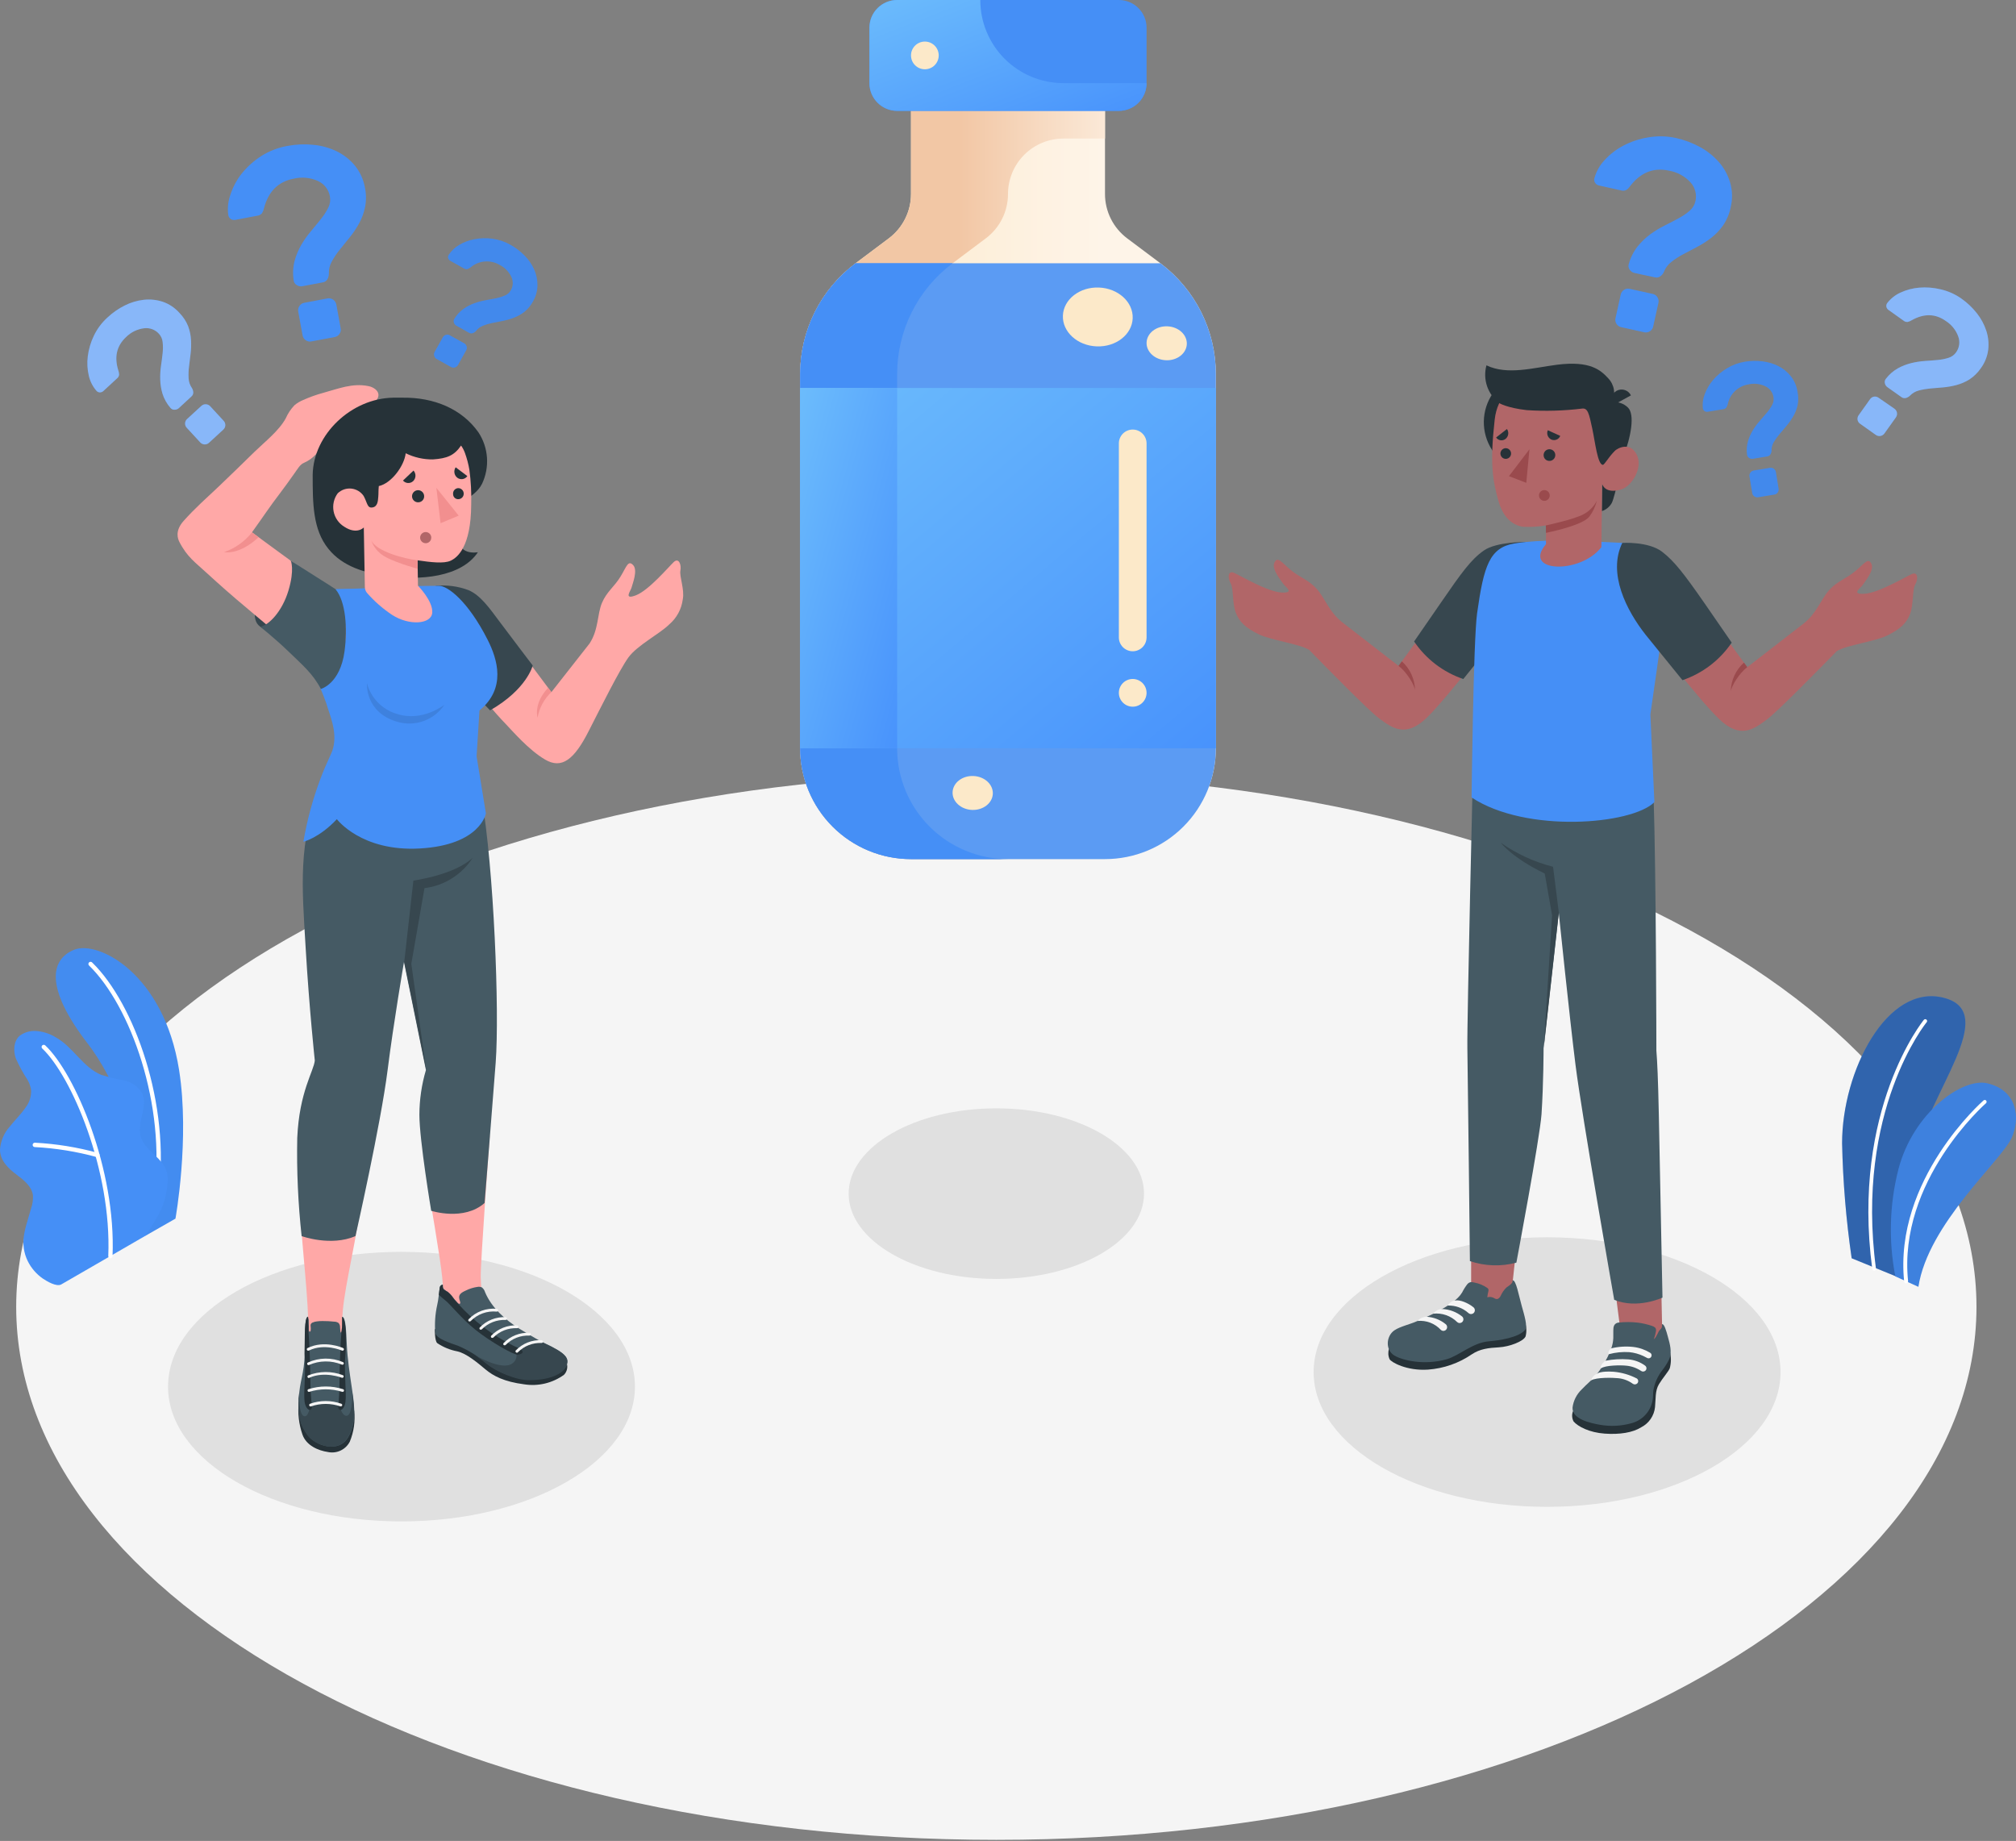 <svg width="645" height="589" viewBox="0 0 645 589" fill="none" xmlns="http://www.w3.org/2000/svg">
<rect x="0" y="0" width="645" height="589" fill="#808080" stroke="none"/>
<path d="M318.768 588.646C491.958 588.646 632.356 512.294 632.356 418.11C632.356 323.925 491.958 247.573 318.768 247.573C145.578 247.573 5.18 323.925 5.18 418.11C5.18 512.294 145.578 588.646 318.768 588.646Z" fill="#F5F5F5"/>
<path d="M318.768 409.182C344.863 409.182 366.017 396.965 366.017 381.894C366.017 366.823 344.863 354.606 318.768 354.606C292.673 354.606 271.519 366.823 271.519 381.894C271.519 396.965 292.673 409.182 318.768 409.182Z" fill="#E0E0E0"/>
<path d="M494.975 482.105C536.226 482.105 569.667 462.798 569.667 438.983C569.667 415.167 536.226 395.861 494.975 395.861C453.725 395.861 420.284 415.167 420.284 438.983C420.284 462.798 453.725 482.105 494.975 482.105Z" fill="#E0E0E0"/>
<path d="M128.453 486.765C169.704 486.765 203.145 467.459 203.145 443.643C203.145 419.828 169.704 400.521 128.453 400.521C87.202 400.521 53.762 419.828 53.762 443.643C53.762 467.459 87.202 486.765 128.453 486.765Z" fill="#E0E0E0"/>
<path d="M606.528 408.34L592.421 402.571C590.648 390.377 589.626 378.085 589.361 365.766C589.361 342.717 603.721 314.53 621.941 319.247C640.161 323.963 616.803 349.749 613.013 369.668C609.223 389.586 606.528 408.34 606.528 408.34Z" fill="#458FF6"/>
<path opacity="0.3" d="M606.528 408.34L592.421 402.571C590.648 390.377 589.626 378.085 589.361 365.766C589.361 342.717 603.721 314.53 621.941 319.247C640.161 323.963 616.803 349.749 613.013 369.668C609.223 389.586 606.528 408.34 606.528 408.34Z" fill="black"/>
<path d="M599.692 406.557C599.846 406.536 599.986 406.455 600.081 406.331C600.175 406.208 600.217 406.052 600.197 405.897C593.474 355.364 616.2 327.29 616.424 327.051C616.525 326.93 616.573 326.774 616.559 326.617C616.544 326.461 616.468 326.316 616.347 326.216C616.226 326.115 616.07 326.067 615.913 326.081C615.757 326.096 615.612 326.172 615.512 326.293C615.287 326.574 592.224 354.985 599.018 406.052C599.029 406.13 599.054 406.204 599.094 406.272C599.134 406.34 599.186 406.399 599.249 406.446C599.312 406.493 599.383 406.527 599.459 406.546C599.535 406.565 599.615 406.569 599.692 406.557Z" fill="white"/>
<path d="M613.771 411.709L606.402 408.368C604.195 397.014 604.531 385.312 607.384 374.103C612.115 355.939 627.864 344.738 635.795 346.591C645.495 348.851 646.436 357.82 643.6 364.067C640.217 371.464 616.887 391.495 613.771 411.709Z" fill="#458FF6"/>
<path opacity="0.1" d="M613.771 411.709L606.402 408.368C604.195 397.014 604.531 385.312 607.384 374.103C612.115 355.939 627.864 344.738 635.795 346.591C645.495 348.851 646.436 357.82 643.6 364.067C640.217 371.464 616.887 391.495 613.771 411.709Z" fill="black"/>
<path d="M609.939 410.544C610.097 410.526 610.241 410.447 610.341 410.323C610.441 410.2 610.488 410.042 610.473 409.884C607.16 377.823 635.136 353.174 635.43 352.936C635.537 352.821 635.596 352.671 635.596 352.515C635.596 352.358 635.537 352.208 635.43 352.093C635.376 352.037 635.31 351.993 635.238 351.963C635.165 351.932 635.088 351.917 635.009 351.917C634.931 351.917 634.853 351.932 634.781 351.963C634.709 351.993 634.643 352.037 634.588 352.093C634.293 352.346 605.868 377.36 609.223 410.067C609.257 410.224 609.351 410.361 609.484 410.45C609.618 410.539 609.781 410.573 609.939 410.544Z" fill="white"/>
<path d="M46.449 395.426L56.134 389.895C56.134 389.895 60.767 364.334 57.299 342.352C52.414 311.47 31.373 300.788 23.737 303.862C16.101 306.936 14.304 316.088 28.102 333.943C36.244 344.471 46.715 366.748 46.449 395.426Z" fill="#458FF6"/>
<g opacity="0.15">
<path opacity="0.15" d="M46.449 395.426L56.134 389.895C56.134 389.895 60.767 364.334 57.299 342.352C52.414 311.47 31.373 300.788 23.737 303.862C16.101 306.936 14.304 316.088 28.102 333.943C36.244 344.471 46.715 366.748 46.449 395.426Z" fill="black"/>
</g>
<path d="M49.958 383.157H49.86C49.771 383.145 49.685 383.116 49.608 383.07C49.531 383.025 49.463 382.964 49.41 382.892C49.356 382.82 49.317 382.739 49.296 382.651C49.274 382.564 49.27 382.474 49.284 382.385C53.271 353.455 41.648 321.759 28.566 308.985C28.484 308.926 28.417 308.85 28.367 308.763C28.318 308.675 28.288 308.578 28.28 308.478C28.271 308.378 28.284 308.277 28.318 308.182C28.352 308.088 28.406 308.001 28.476 307.929C28.546 307.857 28.63 307.801 28.724 307.764C28.818 307.728 28.918 307.712 29.018 307.718C29.119 307.723 29.217 307.75 29.306 307.797C29.395 307.844 29.473 307.909 29.534 307.989C42.841 320.931 54.703 353.216 50.66 382.554C50.636 382.722 50.552 382.877 50.423 382.988C50.293 383.099 50.128 383.159 49.958 383.157Z" fill="white"/>
<path d="M19.61 410.937C18.08 411.807 14.935 409.898 13.728 409.084C11.658 407.656 9.986 405.724 8.871 403.469C7.627 400.923 7.205 398.054 7.664 395.257C7.907 393.78 8.254 392.321 8.703 390.892L9.924 386.681C10.405 385.331 10.615 383.9 10.542 382.47C10.177 379.564 7.594 377.543 5.264 375.788C2.667 373.851 -0.014 371.296 5.48815e-05 367.801C0.181 365.093 1.263 362.523 3.074 360.502C4.731 358.382 6.71 356.515 8.226 354.283C9.414 352.717 10.024 350.788 9.952 348.823C9.792 347.627 9.39 346.476 8.773 345.44C7.353 343.281 6.114 341.009 5.067 338.646C4.211 336.203 4.338 333.171 6.247 331.417C7.096 330.782 8.064 330.323 9.093 330.068C10.123 329.812 11.193 329.765 12.24 329.929C14.233 330.164 16.151 330.835 17.855 331.894C23.4 334.968 26.558 341.538 32.44 343.91C34.768 344.635 37.141 345.212 39.542 345.636C40.748 345.86 41.893 346.334 42.904 347.028C43.915 347.722 44.768 348.62 45.41 349.665C47.572 353.974 43.571 359.28 45.087 363.857C46.491 367.899 50.365 369.471 52.569 373.107C53.472 374.714 53.836 376.569 53.608 378.399C53.412 381.495 52.656 384.529 51.376 387.355C49.936 390.163 48.289 392.861 46.449 395.426C46.364 395.524 19.849 410.768 19.61 410.937Z" fill="#458FF6"/>
<path d="M35.317 402.571C35.225 402.567 35.135 402.545 35.051 402.507C34.967 402.468 34.892 402.413 34.829 402.345C34.767 402.278 34.718 402.198 34.686 402.111C34.654 402.025 34.64 401.933 34.644 401.841C35.781 374.468 22.881 344.289 13.504 335.445C13.376 335.316 13.304 335.142 13.304 334.961C13.304 334.78 13.376 334.606 13.504 334.477C13.635 334.348 13.811 334.276 13.995 334.276C14.179 334.276 14.355 334.348 14.486 334.477C23.989 343.39 37.17 374.131 36.005 401.911C35.998 402.088 35.922 402.256 35.794 402.379C35.666 402.502 35.495 402.571 35.317 402.571Z" fill="white"/>
<path d="M31.218 370.215H31.008C24.522 368.432 17.863 367.354 11.146 367.001C10.959 367.001 10.781 366.927 10.649 366.795C10.518 366.664 10.444 366.485 10.444 366.299C10.444 366.113 10.518 365.934 10.649 365.803C10.781 365.671 10.959 365.597 11.146 365.597C17.982 365.952 24.759 367.049 31.359 368.868C31.446 368.893 31.526 368.936 31.597 368.993C31.667 369.05 31.725 369.12 31.768 369.2C31.811 369.279 31.838 369.367 31.847 369.456C31.857 369.546 31.848 369.637 31.822 369.724C31.781 369.856 31.702 369.973 31.595 370.061C31.487 370.148 31.356 370.202 31.218 370.215Z" fill="white"/>
<path d="M531.893 430.083L518.81 428.581L515.427 402.22L531.416 406.964L531.893 430.083Z" fill="#B16668"/>
<path d="M503.229 451.588C503.04 452.107 502.963 452.661 503.001 453.212C503.04 453.763 503.194 454.3 503.454 454.788C504.858 456.417 508.479 458.326 513.42 458.677C518.151 459.014 522.362 458.382 525.127 456.627C526.329 456.006 527.359 455.096 528.123 453.979C528.888 452.862 529.363 451.572 529.507 450.226C529.773 447.545 529.507 444.948 530.756 442.885C532.005 440.822 533.816 438.814 534.223 437.775C534.709 435.983 534.709 434.093 534.223 432.301L503.229 451.588Z" fill="#263238"/>
<path d="M516.157 428.118C516.115 429.135 515.931 430.142 515.61 431.108C514.886 433.187 513.916 435.171 512.718 437.018C512.13 437.999 511.474 438.937 510.753 439.825C509.349 441.524 507.553 442.927 506.037 444.556C504.428 446.091 503.397 448.133 503.117 450.339C502.92 454.045 508.816 455.308 511.918 455.855C515.264 456.44 518.698 456.267 521.969 455.35C523.686 454.903 525.238 453.97 526.438 452.662C527.638 451.355 528.435 449.73 528.735 447.981C528.917 446.942 528.847 445.889 528.973 444.864C529.382 442.498 530.37 440.27 531.851 438.379C532.711 437.288 533.45 436.107 534.055 434.856C535.023 432.568 534.251 429.985 533.634 427.711C533.1 425.732 532.454 423.5 531.753 423.654C531.753 424.679 531.753 424.819 531.065 425.507C530.377 426.195 530.11 427.711 529.128 428.483C529.441 427.628 529.671 426.744 529.815 425.844C529.876 425.484 529.801 425.114 529.605 424.805C529.279 424.514 528.89 424.302 528.468 424.188C527.008 423.699 525.503 423.356 523.976 423.163C521.891 422.924 519.786 422.924 517.701 423.163C517.267 423.24 516.874 423.469 516.593 423.809C516.34 424.182 516.203 424.621 516.199 425.072C516.129 425.606 516.185 427.136 516.157 428.118Z" fill="#455A64"/>
<path d="M512.213 437.804C513.617 436.765 518.572 436.751 520.256 436.933C521.973 437.08 523.625 437.66 525.057 438.618C525.267 438.767 525.522 438.838 525.779 438.817C526.036 438.797 526.277 438.686 526.461 438.506C526.567 438.4 526.649 438.273 526.702 438.133C526.755 437.993 526.776 437.843 526.766 437.694C526.755 437.544 526.712 437.399 526.64 437.268C526.568 437.137 526.469 437.023 526.348 436.933C524.775 435.772 522.907 435.077 520.958 434.926C518.526 434.748 516.082 434.89 513.687 435.347C513.687 435.347 511.806 436.568 512.213 437.804Z" fill="#F5F5F5"/>
<path d="M509.041 441.65C510.781 440.625 516.059 440.765 517.758 440.948C519.441 441.12 521.049 441.735 522.418 442.731C522.629 442.877 522.884 442.946 523.14 442.926C523.396 442.905 523.637 442.797 523.822 442.618C523.928 442.513 524.01 442.386 524.063 442.246C524.116 442.105 524.137 441.956 524.127 441.806C524.116 441.657 524.073 441.512 524.001 441.381C523.929 441.249 523.83 441.135 523.709 441.046C521.407 439.853 518.894 439.119 516.312 438.884C512.101 438.59 511.076 439.432 511.076 439.432C510.593 439.627 510.159 439.927 509.807 440.31C509.455 440.694 509.193 441.152 509.041 441.65Z" fill="#F5F5F5"/>
<path d="M522.614 430.954C520.24 430.682 517.836 430.83 515.512 431.389C514.782 431.796 514.29 432.961 514.768 433.256C516.888 432.684 519.089 432.465 521.281 432.61C522.837 432.766 524.356 433.184 525.773 433.845C526.138 434.014 526.559 434.224 526.924 434.435C527.041 434.51 527.173 434.558 527.311 434.577C527.449 434.596 527.589 434.585 527.722 434.545C527.855 434.505 527.978 434.437 528.083 434.346C528.187 434.254 528.271 434.141 528.328 434.014C528.427 433.807 528.447 433.57 528.382 433.35C528.317 433.129 528.173 432.941 527.977 432.821C526.343 431.823 524.515 431.186 522.614 430.954Z" fill="#F5F5F5"/>
<path d="M483.114 418.096L470.677 414.628V389.488L486.104 390.162L483.114 418.096Z" fill="#B16668"/>
<path d="M444.4 431.557C444.049 432.641 444.114 433.817 444.582 434.856C445.046 435.81 450.085 438.66 456.879 438.197C461.911 437.836 466.757 436.14 470.916 433.284C473.499 431.571 476.194 431.248 479.563 431.066C482.932 430.883 487.339 429.185 488.083 427.613C488.462 426.205 488.423 424.717 487.971 423.331L444.4 431.557Z" fill="#263238"/>
<path d="M471.772 410.361L471.239 410.249C470.943 410.179 470.636 410.179 470.34 410.249C470.014 410.356 469.723 410.55 469.498 410.81C468.835 411.665 468.257 412.581 467.772 413.548C466.368 415.864 463.35 417.759 460.093 419.541C457.875 420.735 455.7 421.661 453.412 422.686C451.124 423.71 447.965 424.384 446.14 425.619C443.473 427.416 443.122 431.922 446.14 433.705C448.751 435.249 455.658 436.919 462.887 434.87C466.817 433.747 471.197 429.55 476.362 429.143C479.647 428.876 485.865 427.964 487.985 425.465C488.771 424.356 487.718 420.847 486.862 417.815C485.922 414.502 485.037 409.393 483.942 409.631C483.952 409.868 483.904 410.104 483.804 410.319C483.704 410.533 483.554 410.721 483.367 410.867C482.96 411.288 482.412 411.554 481.963 411.933C481.197 412.687 480.578 413.577 480.138 414.558C479.96 414.995 479.631 415.353 479.212 415.569C478.65 415.765 478.243 415.429 477.808 415.204C477.191 414.921 476.493 414.871 475.843 415.064C475.911 414.405 476.028 413.753 476.194 413.112C476.256 412.911 476.256 412.696 476.194 412.495C476.114 412.291 475.965 412.122 475.773 412.018C474.57 411.192 473.207 410.627 471.772 410.361Z" fill="#455A64"/>
<path d="M463.21 417.703C463.444 417.248 463.79 416.861 464.214 416.576C464.639 416.292 465.129 416.119 465.638 416.074C467.126 415.793 469.765 416.902 471.407 418.25C471.564 418.375 471.687 418.537 471.767 418.721C471.846 418.905 471.879 419.106 471.862 419.306C471.845 419.505 471.78 419.698 471.671 419.866C471.562 420.035 471.414 420.174 471.239 420.271C471.018 420.396 470.764 420.448 470.512 420.421C470.26 420.393 470.023 420.287 469.835 420.117C468.023 418.483 465.648 417.618 463.21 417.703Z" fill="#F5F5F5"/>
<path d="M458.563 420.299C458.889 419.839 459.32 419.464 459.821 419.205C460.322 418.946 460.877 418.811 461.441 418.812C463.749 418.913 465.965 419.743 467.772 421.184C467.919 421.307 468.035 421.464 468.109 421.641C468.183 421.819 468.213 422.012 468.197 422.203C468.18 422.395 468.118 422.58 468.014 422.742C467.911 422.904 467.77 423.039 467.603 423.135C467.385 423.266 467.129 423.323 466.875 423.295C466.622 423.267 466.384 423.156 466.199 422.981C465.206 421.993 464.006 421.24 462.685 420.777C461.363 420.313 459.955 420.15 458.563 420.299Z" fill="#F5F5F5"/>
<path d="M453.524 422.63C453.894 422.206 454.352 421.867 454.866 421.637C455.38 421.407 455.937 421.291 456.5 421.296C458.722 421.433 460.844 422.268 462.564 423.682C462.712 423.807 462.827 423.965 462.901 424.144C462.975 424.322 463.005 424.516 462.989 424.709C462.972 424.901 462.91 425.087 462.806 425.25C462.703 425.414 462.562 425.55 462.395 425.648C462.177 425.779 461.921 425.835 461.667 425.807C461.414 425.779 461.176 425.669 460.992 425.493C460.053 424.471 458.89 423.68 457.595 423.183C456.299 422.686 454.905 422.497 453.524 422.63Z" fill="#F5F5F5"/>
<path d="M529.029 254.072C529.886 279.999 529.942 336.147 529.942 336.147C530.209 339.376 530.489 345.103 530.728 356.726C531.079 373.57 531.893 415.162 531.893 415.162C531.893 415.162 523.85 418.938 516.452 415.864C516.452 415.864 506.177 357.385 504.071 340.709C502.233 326.153 498.709 292.015 498.709 292.015L493.852 335.347C493.852 335.347 493.852 346.577 493.193 356.487C492.645 364.207 485.149 403.974 485.149 403.974C480.254 405.275 475.083 405.104 470.284 403.483C470.284 403.483 469.61 342.436 469.47 335.347C469.316 327.29 471.393 240.176 471.393 240.176L529.029 254.072Z" fill="#455A64"/>
<path d="M498.737 292.015L496.885 277.318C490.901 275.788 485.242 273.192 480.18 269.654C480.18 269.654 483.746 274.426 494.217 279.48L496.576 292.815L493.909 335.347L498.737 292.015Z" fill="#37474F"/>
<path d="M470.733 181.318C466.943 186.287 447.446 213.042 447.446 213.042L429.436 199.089C425.225 195.79 423.976 191.467 421.337 188.477C418.698 185.487 415.806 184.771 412.845 182.273C409.883 179.774 408.746 177.879 407.735 180.013C406.724 182.146 409.995 185.866 410.542 186.765C411.09 187.663 414.473 189.811 410.009 189.572C405.545 189.333 396.955 184.238 394.877 183.297C392.8 182.357 392.743 184.926 393.726 186.61C394.709 188.295 394.217 192.983 395.368 196.001C396.519 199.019 398.541 200.872 402.654 202.907C406.486 204.816 415.806 206.009 418.838 207.918C425.492 214.74 438.041 227.472 441.213 229.83C445.579 233.073 449.804 236.063 456.486 229.634C463.167 223.205 482.525 197.98 482.525 197.98L486.525 173.991C479.956 173.752 475.31 175.324 470.733 181.318Z" fill="#B16668"/>
<path d="M447.446 213.042C449.916 214.867 452.485 218.966 452.724 220.805C452.695 219.062 452.306 217.345 451.581 215.76C450.856 214.175 449.812 212.758 448.513 211.596L447.446 213.042Z" fill="#9A4A4D"/>
<path d="M488.069 173.401C488.069 173.401 478.805 173.289 474.734 176.138C470.663 178.988 467.645 183.157 461.034 192.772C455.236 201.195 452.429 205.237 452.429 205.237C456.224 210.851 461.75 215.07 468.165 217.253L485.458 195.833L488.069 173.401Z" fill="#37474F"/>
<path d="M505.995 172.952C511.244 173.458 518.628 173.514 523.822 174.047C527.429 175.535 534.392 181.599 533.872 185.922C531.935 202.079 528.019 228.567 528.019 228.567L529.31 256.641C522.081 263.856 488.252 266.678 470.818 255.139C470.818 255.139 471.379 204.718 472.586 196.184C474.734 180.897 476.615 175.226 484.504 173.879C492.393 172.531 505.995 172.952 505.995 172.952Z" fill="#458FF6"/>
<path d="M535.725 181.725C539.515 186.694 559.027 213.449 559.027 213.449L577.05 199.496C581.261 196.183 582.511 191.86 585.15 188.884C587.789 185.908 590.68 185.178 593.642 182.68C596.604 180.181 597.741 178.286 598.752 180.406C599.762 182.525 596.492 186.273 595.944 187.172C595.397 188.07 592.014 190.218 596.478 189.979C600.941 189.74 609.518 184.631 611.609 183.69C613.701 182.75 613.729 185.319 612.761 187.003C611.792 188.688 612.255 193.39 611.118 196.408C609.981 199.426 607.946 201.265 603.833 203.314C600.001 205.223 590.68 206.416 587.648 208.326C580.995 215.133 568.445 227.879 565.273 230.223C560.908 233.466 556.682 236.456 550.001 230.041C543.319 223.626 528.047 203.651 528.047 203.651L519.961 174.398C526.517 174.159 531.163 175.731 535.725 181.725Z" fill="#B16668"/>
<path d="M559.027 213.449C556.556 215.274 553.987 219.373 553.749 221.212C553.776 219.467 554.164 217.747 554.889 216.159C555.613 214.572 556.659 213.152 557.96 211.989L559.027 213.449Z" fill="#9A4A4D"/>
<path d="M519.035 173.696C519.035 173.696 527.359 173.177 531.739 176.504C535.683 179.536 538.757 183.522 545.439 193.138C551.236 201.56 554.043 205.602 554.043 205.602C550.24 211.214 544.711 215.433 538.294 217.618L526.517 203.104C520.383 195.327 514.305 183.494 519.035 173.696Z" fill="#37474F"/>
<path d="M507.3 134.94C507.328 138.16 506.4 141.316 504.634 144.009C502.868 146.702 500.343 148.811 497.378 150.069C494.413 151.327 491.142 151.677 487.979 151.076C484.815 150.475 481.9 148.95 479.603 146.692C477.307 144.435 475.731 141.547 475.075 138.394C474.42 135.241 474.714 131.964 475.921 128.978C477.127 125.993 479.192 123.432 481.854 121.619C484.517 119.807 487.656 118.825 490.877 118.797C493.015 118.779 495.136 119.181 497.119 119.983C499.101 120.784 500.907 121.968 502.432 123.467C503.957 124.966 505.172 126.751 506.007 128.719C506.842 130.688 507.282 132.801 507.3 134.94Z" fill="#263238"/>
<path d="M519.274 146.422C519.274 146.422 516.733 158.845 515.694 160.88C515.003 162.144 513.852 163.094 512.48 163.533L512.578 154.802L519.274 146.422Z" fill="#263238"/>
<path d="M515.806 128.693C516.727 128.575 517.662 128.669 518.54 128.969C519.419 129.268 520.217 129.764 520.874 130.42C523.064 132.624 521.913 139.586 519.274 146.422L514.304 147.04L515.806 128.693Z" fill="#263238"/>
<path d="M512.817 147.054C513.813 147.643 515.217 145.65 516.438 144.415C517.659 143.179 521.646 141.326 523.695 145.524C525.745 149.721 522.011 155.518 518.867 156.529C513.434 158.297 512.578 154.802 512.578 154.802L512.353 175.044C505.672 183.789 486.876 183.213 494.625 174.089V168.109C492.205 168.515 489.748 168.661 487.297 168.544C483.283 167.969 480.742 164.825 479.478 160.501C477.471 153.567 476.671 147.952 478.215 134.238C479.9 119.218 497.348 118.909 506.823 124.763C516.298 130.616 512.817 147.054 512.817 147.054Z" fill="#B16668"/>
<path d="M512.831 148.724C513.322 148.724 515.203 145.552 516.438 144.415C518.137 142.828 515.806 128.693 515.806 128.693C516.39 127.439 516.581 126.038 516.356 124.673C516.13 123.308 515.499 122.043 514.543 121.043C512.171 118.474 508.858 115.344 498.19 116.691C490.568 117.66 482.3 120.116 475.576 116.888C474.978 119.077 475.045 121.394 475.77 123.545C476.495 125.695 477.845 127.58 479.647 128.96C479.647 128.96 482.089 130.504 488.476 131.22C494.365 131.607 500.277 131.443 506.135 130.728C507.988 130.462 508.395 132.244 509.434 137.143C510.346 141.425 511.146 148.71 512.831 148.724Z" fill="#263238"/>
<path d="M515.806 129.788L521.8 126.503C521.606 126.098 521.331 125.736 520.992 125.44C520.653 125.145 520.257 124.921 519.829 124.783C519.401 124.645 518.949 124.596 518.501 124.638C518.053 124.681 517.619 124.814 517.224 125.029C516.421 125.488 515.825 126.238 515.561 127.125C515.297 128.011 515.385 128.965 515.806 129.788Z" fill="#263238"/>
<path d="M494.582 168.109C494.582 168.109 503.51 166.228 506.612 164.544C508.441 163.572 509.933 162.07 510.893 160.234C510.441 162.063 509.624 163.782 508.493 165.288C506.233 168.236 494.61 170.482 494.61 170.482L494.582 168.109Z" fill="#9A4A4D"/>
<path d="M493.866 145.622C493.863 145.861 493.906 146.098 493.995 146.32C494.083 146.542 494.215 146.745 494.382 146.916C494.549 147.087 494.748 147.223 494.968 147.316C495.188 147.41 495.424 147.459 495.663 147.461C496.036 147.475 496.405 147.377 496.722 147.179C497.039 146.981 497.289 146.693 497.44 146.352C497.591 146.01 497.637 145.632 497.571 145.264C497.504 144.897 497.33 144.558 497.069 144.29C496.808 144.023 496.473 143.841 496.107 143.766C495.741 143.691 495.361 143.728 495.016 143.871C494.672 144.015 494.378 144.258 494.173 144.57C493.968 144.882 493.861 145.249 493.866 145.622Z" fill="#263238"/>
<path d="M499.187 139.46L495.2 137.649C494.968 138.194 494.956 138.808 495.165 139.362C495.374 139.916 495.789 140.368 496.323 140.625C496.587 140.742 496.871 140.804 497.16 140.808C497.449 140.813 497.735 140.759 498.002 140.65C498.27 140.542 498.512 140.38 498.716 140.176C498.919 139.971 499.079 139.727 499.187 139.46Z" fill="#263238"/>
<path d="M482.132 137.256L478.664 139.979C478.828 140.215 479.039 140.415 479.283 140.566C479.528 140.717 479.801 140.816 480.086 140.857C480.37 140.898 480.66 140.88 480.937 140.803C481.214 140.727 481.473 140.595 481.696 140.414C482.157 140.042 482.458 139.508 482.539 138.921C482.619 138.334 482.474 137.739 482.132 137.256Z" fill="#263238"/>
<path d="M480.04 145.187C480.057 145.522 480.171 145.845 480.37 146.116C480.568 146.386 480.842 146.592 481.157 146.709C481.472 146.825 481.814 146.846 482.14 146.77C482.467 146.694 482.764 146.523 482.995 146.279C483.225 146.035 483.379 145.729 483.437 145.398C483.495 145.068 483.455 144.727 483.321 144.42C483.187 144.112 482.966 143.85 482.684 143.667C482.403 143.484 482.074 143.388 481.738 143.39C481.509 143.395 481.282 143.446 481.072 143.54C480.862 143.633 480.673 143.767 480.515 143.934C480.357 144.101 480.234 144.298 480.152 144.513C480.071 144.728 480.033 144.957 480.04 145.187Z" fill="#263238"/>
<path d="M489.333 143.741L488.322 154.479L482.777 152.346L489.333 143.741Z" fill="#9A4A4D"/>
<path d="M492.379 158.508C492.376 158.85 492.475 159.185 492.663 159.471C492.851 159.757 493.119 159.98 493.435 160.113C493.75 160.246 494.097 160.282 494.433 160.217C494.769 160.152 495.078 159.989 495.321 159.748C495.564 159.507 495.73 159.199 495.797 158.864C495.865 158.529 495.832 158.181 495.702 157.865C495.571 157.548 495.35 157.278 495.066 157.087C494.782 156.897 494.447 156.795 494.105 156.795C493.65 156.795 493.213 156.975 492.889 157.296C492.566 157.617 492.382 158.052 492.379 158.508Z" fill="#9A4A4D"/>
<path d="M536.202 44.148C538.879 44.744 541.459 45.713 543.867 47.026C546.169 48.265 548.232 49.905 549.959 51.868C551.62 53.771 552.846 56.013 553.552 58.438C554.291 61.008 554.349 63.727 553.721 66.326C553.305 68.39 552.484 70.351 551.306 72.096C550.248 73.597 548.976 74.935 547.53 76.068C546.116 77.166 544.608 78.138 543.024 78.974L538.561 81.332C537.214 82.035 535.936 82.862 534.742 83.803C533.664 84.621 532.838 85.725 532.356 86.989C532.114 87.553 531.72 88.039 531.219 88.393C530.979 88.577 530.7 88.704 530.403 88.764C530.107 88.825 529.8 88.818 529.507 88.744L522.937 87.34C522.622 87.273 522.323 87.145 522.058 86.962C521.793 86.779 521.567 86.544 521.393 86.273C521.21 86.019 521.088 85.725 521.04 85.415C520.991 85.106 521.016 84.789 521.112 84.49C521.659 82.448 522.614 80.538 523.92 78.876C525.096 77.408 526.454 76.097 527.963 74.973C529.419 73.907 530.964 72.968 532.581 72.166C534.181 71.366 535.669 70.594 537.045 69.836C538.303 69.171 539.484 68.371 540.568 67.449C541.513 66.653 542.169 65.568 542.435 64.361C542.677 63.307 542.661 62.21 542.387 61.164C542.114 60.118 541.59 59.153 540.863 58.353C539.048 56.37 536.622 55.05 533.97 54.605C529.067 53.511 524.921 55.162 521.534 59.561C521.209 60.042 520.794 60.457 520.312 60.782C520.052 60.914 519.767 60.994 519.476 61.016C519.184 61.037 518.891 61.001 518.614 60.908L511.595 59.35C511.348 59.302 511.112 59.206 510.903 59.066C510.693 58.926 510.513 58.746 510.374 58.536C510.221 58.321 510.118 58.075 510.072 57.815C510.026 57.555 510.038 57.288 510.107 57.034C510.698 54.877 511.806 52.896 513.336 51.265C515.053 49.369 517.092 47.791 519.358 46.604C521.841 45.301 524.52 44.409 527.289 43.965C530.244 43.446 533.271 43.508 536.202 44.148ZM528.791 94.036C529.099 94.101 529.39 94.23 529.646 94.414C529.902 94.597 530.117 94.832 530.279 95.102C530.451 95.364 530.569 95.659 530.625 95.968C530.68 96.276 530.672 96.593 530.602 96.899L528.917 104.507C528.776 105.115 528.404 105.643 527.88 105.981C527.356 106.319 526.721 106.44 526.11 106.318L518.67 104.676C518.364 104.61 518.074 104.483 517.818 104.302C517.562 104.121 517.346 103.89 517.182 103.623C517.007 103.362 516.888 103.068 516.832 102.758C516.777 102.449 516.786 102.132 516.859 101.826L518.544 94.204C518.685 93.597 519.057 93.068 519.581 92.73C520.105 92.392 520.74 92.271 521.351 92.393L528.791 94.036Z" fill="#458FF6"/>
<path d="M558.269 115.723C560.125 115.417 562.016 115.379 563.883 115.611C565.679 115.814 567.424 116.337 569.035 117.155C570.574 117.942 571.924 119.053 572.993 120.411C574.127 121.867 574.858 123.595 575.113 125.422C575.404 126.844 575.404 128.31 575.113 129.732C574.821 130.969 574.348 132.156 573.709 133.255C573.084 134.315 572.37 135.32 571.576 136.259L569.316 138.926C568.636 139.724 568.025 140.579 567.491 141.481C567.015 142.283 566.772 143.202 566.789 144.134C566.787 144.572 566.66 145 566.424 145.369C566.317 145.546 566.172 145.696 566 145.81C565.827 145.924 565.632 145.999 565.428 146.029L560.837 146.787C560.394 146.857 559.941 146.751 559.574 146.492C559.394 146.375 559.244 146.217 559.134 146.032C559.025 145.847 558.959 145.64 558.942 145.425C558.75 143.987 558.86 142.524 559.265 141.13C559.629 139.879 560.163 138.684 560.851 137.579C561.509 136.52 562.255 135.52 563.083 134.589C563.912 133.662 564.656 132.792 565.357 131.95C565.99 131.201 566.541 130.387 567 129.521C567.402 128.77 567.545 127.906 567.407 127.065C567.293 126.325 567 125.625 566.555 125.023C566.11 124.422 565.526 123.937 564.852 123.612C563.188 122.799 561.299 122.572 559.49 122.966C557.853 123.207 556.331 123.947 555.13 125.085C553.93 126.223 553.109 127.704 552.78 129.325C552.691 129.721 552.529 130.097 552.303 130.434C552.031 130.732 551.653 130.913 551.25 130.939L546.365 131.739C546.018 131.796 545.663 131.721 545.369 131.529C545.215 131.429 545.085 131.297 544.988 131.142C544.891 130.987 544.829 130.812 544.807 130.63C544.637 129.097 544.844 127.545 545.411 126.11C546.02 124.451 546.923 122.915 548.078 121.576C549.337 120.107 550.825 118.851 552.485 117.857C554.256 116.777 556.221 116.052 558.269 115.723ZM566.284 149.679C566.499 149.642 566.719 149.65 566.931 149.701C567.144 149.751 567.343 149.844 567.519 149.973C567.695 150.098 567.843 150.257 567.957 150.44C568.07 150.623 568.146 150.827 568.179 151.04L569.049 156.346C569.085 156.561 569.078 156.782 569.027 156.994C568.976 157.206 568.884 157.406 568.754 157.581C568.631 157.759 568.473 157.909 568.29 158.022C568.106 158.136 567.901 158.21 567.687 158.241L562.494 159.097C562.281 159.132 562.063 159.124 561.853 159.074C561.644 159.023 561.446 158.931 561.273 158.803C561.093 158.681 560.94 158.523 560.824 158.34C560.708 158.156 560.631 157.951 560.599 157.736L559.728 152.416C559.664 151.978 559.776 151.533 560.039 151.178C560.302 150.823 560.695 150.587 561.132 150.521L566.284 149.679Z" fill="#458FF6"/>
<g opacity="0.2">
<path opacity="0.2" d="M558.269 115.723C560.125 115.417 562.016 115.379 563.883 115.611C565.679 115.814 567.424 116.337 569.035 117.155C570.574 117.942 571.924 119.053 572.993 120.411C574.127 121.867 574.858 123.595 575.113 125.422C575.404 126.844 575.404 128.31 575.113 129.732C574.821 130.969 574.348 132.156 573.709 133.255C573.084 134.315 572.37 135.32 571.576 136.259L569.316 138.926C568.636 139.724 568.025 140.579 567.491 141.481C567.015 142.283 566.772 143.202 566.789 144.134C566.787 144.572 566.66 145 566.424 145.369C566.317 145.546 566.172 145.696 566 145.81C565.827 145.924 565.632 145.999 565.428 146.029L560.837 146.787C560.394 146.857 559.941 146.751 559.574 146.492C559.394 146.375 559.244 146.217 559.134 146.032C559.025 145.847 558.959 145.64 558.942 145.425C558.75 143.987 558.86 142.524 559.265 141.13C559.629 139.879 560.163 138.684 560.851 137.579C561.509 136.52 562.255 135.52 563.083 134.589C563.912 133.662 564.656 132.792 565.357 131.95C565.99 131.201 566.541 130.387 567 129.521C567.402 128.77 567.545 127.906 567.407 127.065C567.293 126.325 567 125.625 566.555 125.023C566.11 124.422 565.526 123.937 564.852 123.612C563.188 122.799 561.299 122.572 559.49 122.966C557.853 123.207 556.331 123.947 555.13 125.085C553.93 126.223 553.109 127.704 552.78 129.325C552.691 129.721 552.529 130.097 552.303 130.434C552.031 130.732 551.653 130.913 551.25 130.939L546.365 131.739C546.018 131.796 545.663 131.721 545.369 131.529C545.215 131.429 545.085 131.297 544.988 131.142C544.891 130.987 544.829 130.812 544.807 130.63C544.637 129.097 544.844 127.545 545.411 126.11C546.02 124.451 546.923 122.915 548.078 121.576C549.337 120.107 550.825 118.851 552.485 117.857C554.256 116.777 556.221 116.052 558.269 115.723ZM566.284 149.679C566.499 149.642 566.719 149.65 566.931 149.701C567.144 149.751 567.343 149.844 567.519 149.973C567.695 150.098 567.843 150.257 567.957 150.44C568.07 150.623 568.146 150.827 568.179 151.04L569.049 156.346C569.085 156.561 569.078 156.782 569.027 156.994C568.976 157.206 568.884 157.406 568.754 157.581C568.631 157.759 568.473 157.909 568.29 158.022C568.106 158.136 567.901 158.21 567.687 158.241L562.494 159.097C562.281 159.132 562.063 159.124 561.853 159.074C561.644 159.023 561.446 158.931 561.273 158.803C561.093 158.681 560.94 158.523 560.824 158.34C560.708 158.156 560.631 157.951 560.599 157.736L559.728 152.416C559.664 151.978 559.776 151.533 560.039 151.178C560.302 150.823 560.695 150.587 561.132 150.521L566.284 149.679Z" fill="black"/>
</g>
<path d="M606.135 130.785C606.552 131.089 606.834 131.543 606.92 132.052C607.007 132.561 606.891 133.083 606.598 133.508L602.893 138.702C602.589 139.118 602.134 139.4 601.625 139.487C601.116 139.573 600.594 139.458 600.169 139.165L595.088 135.557C594.878 135.411 594.701 135.223 594.566 135.006C594.431 134.789 594.341 134.547 594.302 134.294C594.228 133.802 594.343 133.3 594.625 132.89L598.33 127.682C598.631 127.264 599.085 126.981 599.594 126.896C600.088 126.822 600.591 126.943 600.998 127.233L606.135 130.785ZM627.584 95.566C629.416 96.858 631.052 98.409 632.441 100.17C633.782 101.845 634.813 103.747 635.487 105.785C636.13 107.732 636.346 109.796 636.118 111.835C635.855 114.005 635.033 116.071 633.732 117.828C632.762 119.25 631.522 120.466 630.082 121.408C628.802 122.203 627.412 122.803 625.955 123.191C624.544 123.567 623.102 123.821 621.646 123.949L617.519 124.299C616.287 124.413 615.066 124.629 613.87 124.945C612.799 125.228 611.827 125.801 611.062 126.602C610.694 126.96 610.24 127.216 609.743 127.346C609.501 127.403 609.25 127.406 609.008 127.355C608.765 127.304 608.537 127.2 608.339 127.051L603.847 123.864C603.418 123.556 603.126 123.093 603.033 122.573C602.979 122.328 602.983 122.073 603.044 121.83C603.105 121.586 603.221 121.36 603.384 121.169C604.428 119.799 605.742 118.658 607.244 117.814C608.596 117.073 610.04 116.516 611.539 116.158C612.978 115.81 614.443 115.585 615.919 115.484C617.323 115.4 618.726 115.288 620.018 115.161C621.177 115.061 622.321 114.831 623.429 114.474C624.394 114.18 625.234 113.572 625.815 112.747C626.337 112.032 626.676 111.201 626.803 110.325C626.931 109.449 626.842 108.555 626.545 107.722C625.813 105.653 624.41 103.889 622.558 102.71C619.218 100.324 615.568 100.245 611.61 102.472C611.21 102.727 610.768 102.908 610.304 103.005C610.063 103.022 609.821 102.991 609.592 102.914C609.363 102.837 609.152 102.715 608.971 102.556L604.198 99.159C603.85 98.923 603.609 98.56 603.524 98.148C603.483 97.938 603.489 97.721 603.54 97.513C603.59 97.304 603.686 97.109 603.819 96.941C604.93 95.505 606.376 94.363 608.03 93.614C609.929 92.736 611.967 92.199 614.052 92.028C616.335 91.842 618.634 92.022 620.86 92.562C623.278 93.107 625.564 94.128 627.584 95.566Z" fill="#458FF6"/>
<g opacity="0.6">
<path opacity="0.6" d="M606.135 130.785C606.552 131.089 606.834 131.543 606.92 132.052C607.007 132.561 606.891 133.083 606.598 133.508L602.893 138.702C602.589 139.118 602.134 139.4 601.625 139.487C601.116 139.573 600.594 139.458 600.169 139.165L595.088 135.557C594.878 135.411 594.701 135.223 594.566 135.006C594.431 134.789 594.341 134.547 594.302 134.294C594.228 133.802 594.343 133.3 594.625 132.89L598.33 127.682C598.631 127.264 599.085 126.981 599.594 126.896C600.088 126.822 600.591 126.943 600.998 127.233L606.135 130.785ZM627.584 95.566C629.416 96.858 631.052 98.409 632.441 100.17C633.782 101.845 634.813 103.747 635.487 105.785C636.13 107.732 636.346 109.796 636.118 111.835C635.855 114.005 635.033 116.071 633.732 117.828C632.762 119.25 631.522 120.466 630.082 121.408C628.802 122.203 627.412 122.803 625.955 123.191C624.544 123.567 623.102 123.821 621.646 123.949L617.519 124.299C616.287 124.413 615.066 124.629 613.87 124.945C612.799 125.228 611.827 125.801 611.062 126.602C610.694 126.96 610.24 127.216 609.743 127.346C609.501 127.403 609.25 127.406 609.008 127.355C608.765 127.304 608.537 127.2 608.339 127.051L603.847 123.864C603.418 123.556 603.126 123.093 603.033 122.573C602.979 122.328 602.983 122.073 603.044 121.83C603.105 121.586 603.221 121.36 603.384 121.169C604.428 119.799 605.742 118.658 607.244 117.814C608.596 117.073 610.04 116.516 611.539 116.158C612.978 115.81 614.443 115.585 615.919 115.484C617.323 115.4 618.726 115.288 620.018 115.161C621.177 115.061 622.321 114.831 623.429 114.474C624.394 114.18 625.234 113.572 625.815 112.747C626.337 112.032 626.676 111.201 626.803 110.325C626.931 109.449 626.842 108.555 626.545 107.722C625.813 105.653 624.41 103.889 622.558 102.71C619.218 100.324 615.568 100.245 611.61 102.472C611.21 102.727 610.768 102.908 610.304 103.005C610.063 103.022 609.821 102.991 609.592 102.914C609.363 102.837 609.152 102.715 608.971 102.556L604.198 99.159C603.85 98.923 603.609 98.56 603.524 98.148C603.483 97.938 603.489 97.721 603.54 97.513C603.59 97.304 603.686 97.109 603.819 96.941C604.93 95.505 606.376 94.363 608.03 93.614C609.929 92.736 611.967 92.199 614.052 92.028C616.335 91.842 618.634 92.022 620.86 92.562C623.278 93.107 625.564 94.128 627.584 95.566Z" fill="white"/>
</g>
<path d="M153.804 408.691C153.664 404.48 156.696 363.323 156.696 363.323L136.651 377.865C140.764 402.402 141.648 408.2 141.718 412.214C141.634 412.549 141.596 412.894 141.606 413.239C141.606 418.011 147.01 420.58 151.207 423.767C154.775 426.556 158.574 429.036 162.563 431.178C165.609 432.708 171.814 432.849 172.572 430.883C167.462 426.981 160.037 421.142 155.966 416.692C154.029 414.558 153.959 412.874 153.804 408.691Z" fill="#FFA8A7"/>
<path d="M181.289 436.035C181.516 436.69 181.556 437.396 181.405 438.073C181.254 438.75 180.917 439.371 180.433 439.867C176.751 442.522 172.169 443.612 167.687 442.899C161.314 442.071 157.861 440.26 155.32 438.126C152.78 435.993 149.2 432.989 146.309 432.357C144.01 431.919 141.823 431.022 139.88 429.718C139.023 428.89 139.136 425.212 139.136 425.212L181.289 436.035Z" fill="#263238"/>
<path d="M141.676 411.049C141.44 411.056 141.214 411.146 141.037 411.302C140.86 411.459 140.744 411.672 140.708 411.905C140.511 412.916 140.301 415.864 139.88 417.52C139.228 420.448 139.02 423.458 139.262 426.448C139.613 428.343 143.964 429.648 146.758 430.659C150.043 432.089 153.091 434.011 155.798 436.358C159.704 439.279 164.366 441.018 169.231 441.369C174.144 441.369 179.675 439.741 180.952 437.467C182.51 434.66 181.289 433.017 174.004 429.634C172.6 429.003 167.785 426.125 166.129 425.086C161.665 422.279 157.243 418.362 155.18 413.393C155.014 412.786 154.648 412.252 154.141 411.877C153.699 411.687 153.209 411.638 152.737 411.737C151.521 411.914 150.338 412.274 149.228 412.804C148.26 413.267 146.87 413.814 146.884 415.064C146.914 415.497 147.009 415.922 147.165 416.327C147.249 416.594 147.319 416.931 147.165 417.085C147.01 417.24 146.673 417.085 146.477 416.889C145.763 416.158 145.11 415.369 144.526 414.53C144.181 414.101 143.79 413.71 143.361 413.365C142.931 413.122 142.519 412.85 142.125 412.551C141.592 412.172 141.704 411.639 141.676 411.049Z" fill="#455A64"/>
<path d="M155.798 436.428C154.52 435.389 153.173 434.364 151.825 433.466C151.825 433.466 160.388 438.674 163.841 436.274C164.482 435.867 164.95 435.239 165.158 434.509C165.365 433.778 165.296 432.998 164.964 432.315C164.964 431.726 170.41 429.185 172.572 428.932C173.175 429.269 173.681 429.536 173.976 429.676C181.261 433.059 182.482 434.687 180.924 437.509C179.647 439.783 175.646 441.565 169.301 441.565C165.174 441.65 158.745 438.842 155.798 436.428Z" fill="#37474F"/>
<path d="M164.36 430.617C168.894 432.428 166.957 433.27 165.694 433.424C164.43 433.579 156.808 429.213 152.148 425.479C147.488 421.745 144.245 417.436 142.448 416.032C141.775 415.513 141.045 414.867 140.399 414.264C140.525 413.267 140.623 412.355 140.708 411.877C140.744 411.644 140.86 411.43 141.037 411.274C141.214 411.118 141.44 411.028 141.676 411.021C141.676 411.611 141.592 412.158 142.041 412.593C142.434 412.892 142.847 413.164 143.277 413.407C143.706 413.752 144.096 414.143 144.442 414.572C145.026 415.411 145.678 416.2 146.393 416.931C151.444 422.608 157.545 427.255 164.36 430.617Z" fill="#263238"/>
<path d="M165.371 432.792C165.267 432.789 165.168 432.749 165.09 432.68C165.044 432.644 165.006 432.6 164.978 432.55C164.95 432.499 164.932 432.444 164.925 432.386C164.919 432.328 164.924 432.27 164.94 432.215C164.956 432.159 164.983 432.107 165.02 432.062C166.088 430.954 167.381 430.087 168.812 429.52C170.243 428.954 171.779 428.7 173.316 428.778C173.436 428.792 173.547 428.853 173.623 428.947C173.699 429.042 173.735 429.162 173.723 429.283C173.709 429.4 173.649 429.507 173.558 429.58C173.466 429.654 173.349 429.688 173.232 429.676C171.844 429.619 170.459 429.851 169.166 430.359C167.873 430.866 166.7 431.638 165.722 432.624C165.679 432.676 165.625 432.718 165.565 432.747C165.504 432.776 165.438 432.791 165.371 432.792Z" fill="#F5F5F5"/>
<path d="M161.426 430.42C161.319 430.425 161.214 430.39 161.132 430.322C161.052 430.236 161.007 430.124 161.007 430.006C161.007 429.889 161.052 429.776 161.132 429.691C162.202 428.586 163.495 427.723 164.926 427.159C166.357 426.594 167.892 426.343 169.428 426.42C169.547 426.433 169.656 426.493 169.731 426.586C169.806 426.68 169.841 426.799 169.828 426.918C169.815 427.037 169.755 427.146 169.661 427.221C169.568 427.296 169.448 427.331 169.329 427.318C167.941 427.257 166.555 427.488 165.262 427.996C163.968 428.504 162.796 429.277 161.819 430.266C161.772 430.322 161.711 430.365 161.642 430.392C161.574 430.419 161.5 430.429 161.426 430.42Z" fill="#F5F5F5"/>
<path d="M157.468 428.048C157.366 428.049 157.266 428.014 157.187 427.95C157.104 427.865 157.057 427.752 157.057 427.634C157.057 427.516 157.104 427.402 157.187 427.318C158.258 426.214 159.552 425.351 160.982 424.787C162.413 424.223 163.947 423.971 165.483 424.047C165.542 424.053 165.6 424.069 165.652 424.097C165.705 424.125 165.751 424.162 165.789 424.208C165.827 424.254 165.855 424.307 165.873 424.363C165.89 424.42 165.896 424.48 165.89 424.539C165.885 424.598 165.868 424.655 165.84 424.708C165.813 424.76 165.775 424.807 165.729 424.844C165.684 424.882 165.631 424.911 165.574 424.928C165.518 424.946 165.458 424.951 165.399 424.946C164.011 424.885 162.625 425.115 161.331 425.623C160.038 426.131 158.865 426.904 157.889 427.893C157.837 427.952 157.771 427.996 157.698 428.023C157.624 428.05 157.545 428.059 157.468 428.048Z" fill="#F5F5F5"/>
<path d="M153.804 425.423C153.702 425.424 153.603 425.389 153.524 425.325C153.481 425.284 153.446 425.235 153.423 425.181C153.4 425.127 153.388 425.068 153.388 425.009C153.388 424.95 153.4 424.891 153.423 424.837C153.446 424.783 153.481 424.734 153.524 424.693C154.592 423.587 155.886 422.723 157.317 422.159C158.748 421.594 160.283 421.343 161.819 421.422C161.936 421.437 162.043 421.496 162.116 421.588C162.19 421.68 162.224 421.797 162.212 421.914C162.198 422.031 162.139 422.137 162.047 422.211C161.955 422.284 161.838 422.319 161.721 422.307C160.334 422.252 158.95 422.485 157.657 422.993C156.364 423.5 155.191 424.27 154.211 425.255C154.164 425.315 154.101 425.363 154.03 425.392C153.959 425.422 153.881 425.432 153.804 425.423Z" fill="#F5F5F5"/>
<path d="M150.225 422.798C150.124 422.793 150.026 422.759 149.944 422.7C149.861 422.616 149.814 422.502 149.814 422.384C149.814 422.266 149.861 422.152 149.944 422.068C151.102 420.863 152.519 419.939 154.088 419.365C155.657 418.791 157.336 418.582 158.998 418.755C159.057 418.759 159.115 418.774 159.168 418.801C159.221 418.828 159.268 418.867 159.305 418.913C159.342 418.959 159.369 419.013 159.384 419.071C159.399 419.128 159.401 419.188 159.391 419.247C159.377 419.364 159.318 419.47 159.226 419.544C159.134 419.617 159.017 419.652 158.9 419.64C157.389 419.491 155.865 419.681 154.437 420.195C153.009 420.71 151.714 421.537 150.646 422.616C150.597 422.679 150.532 422.729 150.459 422.761C150.385 422.793 150.305 422.806 150.225 422.798Z" fill="#F5F5F5"/>
<path d="M116.045 382.062L95.817 381.698C96.112 395.201 98.26 410.179 98.625 422.84C98.625 425.226 98.625 441.369 99.467 446.282C100.87 453.652 109.573 452.655 110.037 448.247C110.5 443.84 109.475 424.988 109.503 422.981C109.419 414.867 113.223 401.153 115.23 386.568C115.315 385.909 115.946 382.764 116.045 382.062Z" fill="#FFA8A7"/>
<path d="M113.321 451.307C113.697 454.686 113.214 458.104 111.918 461.246C111.276 462.494 110.24 463.495 108.971 464.094C107.702 464.693 106.271 464.856 104.899 464.558C101.909 464.123 97.965 462.523 96.758 458.944C95.615 455.647 95.212 452.139 95.579 448.668L113.321 451.307Z" fill="#263238"/>
<path d="M98.568 421.296C97.375 421.507 97.6 427.332 97.487 433.186C97.361 439.474 95.775 442.225 95.621 447.377C95.438 453.273 96.014 455.799 98.428 459.14C100.842 462.481 108.38 465.176 111.426 459.786C113.911 455.392 113.574 450.83 112.718 445.047C111.861 439.264 111.188 434.884 110.963 430.308C110.739 425.732 110.64 421.675 109.559 421.296C109.559 421.942 109.559 422.77 109.559 423.402C109.559 424.033 109.658 426.209 108.984 426.349C108.88 425.808 108.819 425.259 108.801 424.707C108.833 424.197 108.667 423.695 108.338 423.303C107.932 423.004 107.439 422.846 106.934 422.854C105.732 422.719 104.523 422.653 103.313 422.658C102.709 422.658 102.092 422.658 101.502 422.756C100.983 422.796 100.475 422.924 100 423.135C99.86 423.195 99.734 423.283 99.63 423.394C99.526 423.505 99.447 423.637 99.397 423.781C99.354 424.003 99.354 424.232 99.397 424.454C99.446 424.855 99.446 425.261 99.397 425.662C99.397 425.844 99.27 426.069 99.088 426.041C98.905 426.013 98.877 425.844 98.863 425.704C98.779 425.002 98.863 424.483 98.779 423.668C98.779 423.289 98.779 422.77 98.779 422.391C98.779 422.012 98.582 421.675 98.568 421.296Z" fill="#455A64"/>
<path d="M95.719 445.692C95.719 446.549 95.536 452.178 97.123 453.02C98.709 453.862 99.326 449.482 99.326 449.482C99.326 449.482 103.046 447.924 108.886 449.805C108.689 450.732 109.84 453.623 111.314 452.837C112.788 452.051 112.718 445.636 112.718 445.552C113.518 451.167 113.771 455.518 111.314 459.786C108.268 465.176 100.702 462.453 98.316 459.14C95.929 455.827 95.354 453.272 95.508 447.377C95.579 446.787 95.677 446.24 95.719 445.692Z" fill="#37474F"/>
<path d="M99.79 449.805C99.972 451.911 97.838 451.42 97.445 448.402C97.052 445.384 97.979 438.239 97.445 433.129C97.558 427.276 97.333 421.451 98.526 421.24C98.519 421.31 98.519 421.381 98.526 421.451L98.667 424.412C98.639 424.833 98.639 425.255 98.667 425.676C99.06 429.971 99.298 438.309 99.312 442.268C99.337 444.787 99.496 447.303 99.79 449.805Z" fill="#263238"/>
<path d="M108.212 449.805C108.487 447.321 108.623 444.823 108.619 442.324C108.619 438.393 108.872 430.154 109.265 425.83C109.417 425.03 109.478 424.215 109.447 423.402C109.447 422.812 109.447 421.998 109.447 421.437C109.447 421.437 109.447 421.352 109.447 421.296C110.233 421.591 110.514 423.907 110.682 426.827C110.682 428.525 110.682 430.631 110.528 433.186C109.995 438.295 110.921 445.538 110.528 448.5C110.135 451.462 108.072 451.911 108.212 449.805Z" fill="#263238"/>
<path d="M109.04 449.96H108.886C105.853 448.913 102.556 448.913 99.523 449.96C99.468 449.981 99.409 449.991 99.35 449.99C99.29 449.988 99.232 449.975 99.178 449.951C99.124 449.927 99.075 449.892 99.034 449.849C98.993 449.806 98.962 449.756 98.94 449.7C98.919 449.645 98.909 449.586 98.911 449.527C98.912 449.468 98.925 449.409 98.95 449.355C98.974 449.301 99.008 449.252 99.051 449.212C99.094 449.171 99.145 449.139 99.2 449.118C102.436 447.962 105.972 447.962 109.209 449.118C109.264 449.138 109.314 449.169 109.357 449.209C109.4 449.249 109.434 449.298 109.458 449.352C109.481 449.405 109.494 449.463 109.494 449.522C109.495 449.581 109.484 449.639 109.461 449.693C109.427 449.775 109.368 449.845 109.293 449.893C109.217 449.941 109.129 449.964 109.04 449.96Z" fill="#F5F5F5"/>
<path d="M109.616 445.299C109.565 445.312 109.512 445.312 109.461 445.299C106.051 444.241 102.4 444.241 98.99 445.299C98.933 445.319 98.874 445.328 98.814 445.324C98.755 445.321 98.697 445.306 98.643 445.28C98.589 445.253 98.542 445.217 98.502 445.172C98.463 445.127 98.433 445.075 98.414 445.019C98.394 444.963 98.386 444.905 98.39 444.846C98.393 444.788 98.409 444.731 98.435 444.678C98.461 444.626 98.498 444.579 98.542 444.541C98.587 444.503 98.639 444.475 98.695 444.457C102.297 443.31 106.167 443.31 109.77 444.457C109.869 444.494 109.951 444.564 110.004 444.655C110.056 444.746 110.074 444.853 110.056 444.957C110.038 445.06 109.983 445.154 109.903 445.222C109.822 445.29 109.721 445.327 109.616 445.327V445.299Z" fill="#F5F5F5"/>
<path d="M98.807 440.892C98.721 440.89 98.638 440.863 98.566 440.816C98.494 440.769 98.436 440.703 98.4 440.625C98.352 440.517 98.349 440.395 98.391 440.284C98.433 440.174 98.517 440.085 98.625 440.036C102.17 438.641 106.108 438.616 109.672 439.965C109.727 439.986 109.777 440.017 109.82 440.057C109.863 440.097 109.897 440.146 109.921 440.199C109.945 440.253 109.957 440.311 109.958 440.37C109.958 440.429 109.947 440.487 109.924 440.541C109.881 440.65 109.796 440.738 109.688 440.785C109.581 440.832 109.459 440.835 109.349 440.794C109.349 440.794 103.846 438.632 99.004 440.794C98.946 440.841 98.879 440.874 98.807 440.892Z" fill="#F5F5F5"/>
<path d="M98.709 436.765C98.624 436.765 98.541 436.742 98.469 436.697C98.397 436.653 98.339 436.588 98.302 436.512C98.253 436.406 98.248 436.285 98.287 436.175C98.327 436.065 98.407 435.974 98.512 435.923C100.272 435.121 102.18 434.695 104.114 434.673C106.048 434.651 107.965 435.034 109.742 435.796C109.795 435.82 109.843 435.855 109.883 435.898C109.922 435.941 109.953 435.991 109.972 436.046C109.992 436.101 110 436.16 109.997 436.218C109.993 436.276 109.978 436.333 109.952 436.386C109.928 436.439 109.894 436.487 109.851 436.526C109.808 436.566 109.757 436.597 109.702 436.616C109.647 436.636 109.589 436.644 109.531 436.641C109.472 436.637 109.415 436.622 109.363 436.596C107.695 435.906 105.905 435.561 104.1 435.583C102.295 435.604 100.514 435.992 98.863 436.723C98.814 436.745 98.762 436.759 98.709 436.765Z" fill="#F5F5F5"/>
<path d="M98.611 432.147C98.508 432.149 98.407 432.115 98.327 432.051C98.246 431.988 98.189 431.899 98.166 431.798C98.143 431.698 98.155 431.593 98.2 431.501C98.245 431.408 98.321 431.334 98.414 431.291C103.762 428.652 109.531 431.178 109.77 431.291C109.826 431.312 109.877 431.344 109.919 431.387C109.961 431.429 109.994 431.479 110.015 431.535C110.036 431.591 110.045 431.65 110.042 431.71C110.038 431.769 110.022 431.828 109.995 431.88C109.946 431.988 109.856 432.072 109.746 432.114C109.636 432.156 109.513 432.152 109.405 432.105C109.405 432.105 103.79 429.648 98.821 432.105C98.756 432.138 98.683 432.153 98.611 432.147Z" fill="#F5F5F5"/>
<path d="M102.471 250.746C95.34 270.496 96.589 282.891 97.81 303.595C98.933 322.573 100.716 339.291 100.716 339.291C100.435 342.66 95.747 349.23 95.101 364.109C94.894 374.586 95.363 385.065 96.505 395.482C96.505 395.482 105.84 398.893 113.728 395.482C113.728 395.482 121.8 359.842 124.004 342.422C125.913 327.22 129.253 307.792 129.253 307.792L136.272 342.352C134.9 346.996 134.196 351.812 134.18 356.655C134.18 364.783 137.956 387.383 137.956 387.383C137.956 387.383 148.414 390.765 155.04 384.884C155.04 384.884 157.664 352.36 158.591 339.965C159.826 323.43 158.029 278.104 154.057 254.901L102.471 250.746Z" fill="#455A64"/>
<path d="M129.338 307.736L132.257 281.739C132.257 281.739 145.326 279.999 151.25 274.426C149.55 277.084 147.285 279.334 144.616 281.015C141.947 282.697 138.94 283.769 135.809 284.154L131.598 308.354L136.37 342.295L129.338 307.736Z" fill="#37474F"/>
<path d="M161.651 231.473C155.292 224.931 143.81 210.136 143.81 210.136L137.325 187.677C138.774 187.752 140.227 187.752 141.676 187.677C148.695 188.14 150.758 188.744 155.124 193.516C158.591 197.32 171.814 215.372 176.404 221.45L188.602 205.911C191.536 201.489 191.059 196.534 192.575 192.927C194.091 189.319 196.547 187.733 198.512 184.505C200.478 181.276 200.941 179.114 202.555 180.785C204.169 182.455 202.302 186.947 202.064 187.972C201.825 188.996 199.355 192.043 203.467 190.456C207.58 188.87 213.925 181.36 215.553 179.83C217.182 178.3 218.052 180.672 217.687 182.553C217.322 184.434 219.091 188.674 218.445 191.776C218.043 194.896 216.491 197.754 214.094 199.791C211.132 202.767 203.889 206.431 201.053 210.347C198.218 214.263 192.168 226.433 188.42 233.761C183.717 243.081 179.717 246.155 174.383 243.011C169.049 239.867 163.995 233.901 161.651 231.473Z" fill="#FFA8A7"/>
<path d="M139.388 187.438C142.977 187.08 146.601 187.56 149.972 188.842C153.776 190.555 156.359 194.232 160.079 199.216C163.799 204.199 170.438 212.916 170.438 212.916C170.438 212.916 168.641 220.482 156.794 227.276L137.451 207.357L139.388 187.438Z" fill="#37474F"/>
<path d="M176.404 221.436C174.09 223.619 172.54 226.488 171.982 229.62C171.982 229.62 170.579 225.114 175.365 220.047L176.404 221.436Z" fill="#F28F8F"/>
<path d="M153.397 227.318C162.03 220.215 159.181 210.965 156.036 204.732C149.734 192.281 143.178 187.382 140.441 187.424L123.274 187.593C115.076 188.716 108.731 188.154 106.752 188.618C101.699 189.811 101.586 193.966 101.39 199.342C101.179 205.237 98.161 204.241 99.691 213.982C101.496 217.603 103.08 221.33 104.436 225.142C105.362 228.511 107.973 233.873 106.584 239.319C106.05 241.425 104.618 243.531 102.471 249.3C100.036 255.785 98.226 262.487 97.066 269.317C97.066 269.317 102.078 268.152 107.777 262.088C107.777 262.088 115.567 272.517 134.307 271.464C153.748 270.369 155.461 260.235 155.461 260.235L152.485 241.986C152.934 234.617 153.131 231.95 153.397 227.318Z" fill="#458FF6"/>
<path opacity="0.1" d="M142.182 225.479C142.182 225.479 135.163 231.094 126.923 228.399C124.628 227.711 122.547 226.446 120.879 224.726C119.21 223.006 118.01 220.888 117.392 218.573C117.392 218.573 116.69 227.907 127.05 230.911C129.821 231.752 132.789 231.677 135.515 230.699C138.24 229.721 140.578 227.89 142.182 225.479Z" fill="black"/>
<path d="M93.038 179.409C90.497 177.556 76.811 195.875 83.212 200.465C89.613 205.055 96.435 192.042 95.059 185.894C93.683 179.746 93.038 179.409 93.038 179.409Z" fill="#37474F"/>
<path d="M80.615 170.313C84.04 165.569 86.37 161.989 89.501 157.918C91.269 155.602 92.406 153.96 94.105 151.588C95.284 149.959 95.972 148.584 97.291 148.064C98.764 147.416 100.081 146.459 101.151 145.257C101.807 144.497 102.412 143.696 102.962 142.857C104.941 140.117 107.305 137.677 109.981 135.614C112.788 133.438 115.862 131.753 118.726 129.676C120.424 128.441 122.249 126.405 120.129 124.566C119.471 124.035 118.689 123.677 117.855 123.528C112.746 122.503 108.324 124.342 103.355 125.703C101.194 126.292 99.082 127.048 97.038 127.963C96.024 128.375 95.077 128.938 94.231 129.634C93.055 130.862 92.105 132.287 91.424 133.845C89.248 137.845 84.658 141.411 81.443 144.541C77.667 148.219 74.298 151.56 69.989 155.644C66.115 159.294 62.311 162.663 58.759 166.649C55.825 169.934 56.962 172.461 57.356 173.317C59.882 178.286 62.633 180.041 65.946 183.143C67.041 184.154 68.15 185.15 69.259 186.147C73.554 190.021 77.85 193.643 82.314 197.377C87.086 201.307 89.051 203.216 93.305 207.034C95.989 209.499 98.225 212.411 99.916 215.639C107.285 216.86 114.529 205.588 108.212 192.408C107.173 190.276 105.602 188.448 103.65 187.102C95.873 181.557 80.615 170.313 80.615 170.313Z" fill="#FFA8A7"/>
<path d="M80.615 170.313C78.316 173.232 75.227 175.43 71.716 176.644C71.716 176.644 76.418 177.767 82.735 171.885L80.615 170.313Z" fill="#F28F8F"/>
<path d="M107.342 188.505C105.615 187.312 101.418 184.771 93.038 179.409C93.038 179.409 94.329 182.118 92.294 188.926C90.258 195.734 85.963 200.044 83.268 200.535C83.268 200.535 87.956 204.241 92.28 208.424C96.603 212.607 100.155 215.569 102.653 220.426C102.653 220.426 108.83 218.839 110.233 208.368C111.216 201.026 110.626 192.408 107.342 188.505Z" fill="#455A64"/>
<path d="M154.225 154.788C155.459 152.18 156.003 149.299 155.804 146.421C155.605 143.543 154.67 140.764 153.088 138.351C147.768 130.785 138.799 127.121 128.888 127.233H125.814C112.437 127.458 100.281 138.94 100.042 151.868C100.042 160.964 100.042 169.373 105.054 175.577C109.672 181.346 116.873 183.241 122.951 184.168C134.574 185.936 147.628 184.589 152.906 176.672C152.906 176.672 145.887 178.076 146.772 170.804C146.898 169.653 145.803 168.39 143.88 167.085C145.227 164.751 146.812 162.564 148.611 160.557C150.59 158.578 152.878 157.469 154.225 154.788Z" fill="#263238"/>
<path d="M150.758 161.428C150.688 174.973 146.351 178.385 144.175 179.395C141.999 180.406 137.732 179.872 133.591 179.269L133.731 187.396C133.731 187.396 138.574 192.295 138.293 196.029C138.013 199.763 130.882 200.24 125.477 196.745C122.5 194.773 119.8 192.413 117.448 189.726C116.999 189.207 116.746 188.546 116.732 187.86L116.395 168.755C116.395 168.755 114.178 171.183 110.135 168.516C109.262 167.983 108.509 167.273 107.924 166.433C107.34 165.592 106.936 164.64 106.74 163.635C106.543 162.631 106.557 161.596 106.782 160.598C107.006 159.599 107.436 158.658 108.043 157.834C108.615 157.279 109.3 156.856 110.053 156.594C110.805 156.333 111.606 156.24 112.398 156.321C113.191 156.403 113.956 156.657 114.639 157.067C115.322 157.476 115.908 158.03 116.353 158.69C117.589 160.993 117.476 162.621 119.161 162.354C120.845 162.087 120.915 160.263 121.028 158.957C121.14 157.652 121.028 157.231 121.196 155.518C125.197 154.662 129.338 149.089 129.801 145.018C132.511 146.351 135.498 147.025 138.518 146.984C142.996 146.675 145.312 145.776 147.516 142.548C148.041 143.287 148.461 144.094 148.765 144.948C149.389 146.677 149.858 148.457 150.169 150.268C150.669 153.966 150.866 157.698 150.758 161.428Z" fill="#FFA8A7"/>
<path d="M133.591 179.269C129.225 178.763 120.228 176.349 118.768 172.84C119.358 174.621 120.48 176.179 121.982 177.304C124.705 179.55 133.633 181.978 133.633 181.978L133.591 179.269Z" fill="#F28F8F"/>
<path d="M137.984 171.969C137.993 172.323 137.896 172.67 137.706 172.968C137.517 173.266 137.243 173.501 136.92 173.643C136.597 173.785 136.238 173.828 135.891 173.767C135.543 173.705 135.221 173.541 134.967 173.297C134.712 173.052 134.536 172.737 134.461 172.392C134.385 172.047 134.414 171.687 134.543 171.359C134.673 171.03 134.897 170.747 135.187 170.546C135.477 170.345 135.821 170.235 136.174 170.229C136.644 170.221 137.098 170.4 137.438 170.726C137.777 171.052 137.973 171.499 137.984 171.969Z" fill="#B16668"/>
<path d="M135.696 158.634C135.72 158.883 135.693 159.135 135.619 159.373C135.544 159.612 135.423 159.834 135.263 160.026C135.102 160.217 134.906 160.376 134.684 160.491C134.462 160.606 134.219 160.677 133.97 160.698C133.586 160.739 133.199 160.664 132.858 160.483C132.516 160.303 132.237 160.024 132.055 159.684C131.873 159.343 131.798 158.956 131.837 158.572C131.877 158.188 132.031 157.825 132.279 157.528C132.526 157.232 132.857 157.017 133.228 156.91C133.599 156.803 133.993 156.81 134.36 156.929C134.728 157.047 135.051 157.273 135.289 157.577C135.527 157.881 135.669 158.249 135.696 158.634Z" fill="#263238"/>
<path d="M148.358 157.834C148.393 158.292 148.246 158.744 147.949 159.094C147.652 159.444 147.229 159.662 146.772 159.701C146.541 159.729 146.308 159.708 146.087 159.638C145.866 159.567 145.662 159.45 145.49 159.295C145.318 159.139 145.182 158.948 145.091 158.734C144.999 158.521 144.955 158.291 144.961 158.059C144.938 157.831 144.96 157.602 145.027 157.383C145.094 157.165 145.204 156.962 145.351 156.787C145.497 156.612 145.677 156.468 145.88 156.363C146.083 156.258 146.305 156.195 146.533 156.178C146.994 156.159 147.444 156.322 147.785 156.632C148.127 156.942 148.333 157.374 148.358 157.834Z" fill="#263238"/>
<path d="M139.613 156.08L140.96 167.394L146.758 164.979L139.613 156.08Z" fill="#F28F8F"/>
<path d="M128.931 153.749L132.3 150.549C132.719 151.016 132.943 151.626 132.925 152.253C132.906 152.88 132.647 153.476 132.201 153.918C131.979 154.129 131.716 154.292 131.429 154.398C131.142 154.504 130.836 154.551 130.53 154.535C130.224 154.519 129.924 154.442 129.65 154.306C129.375 154.171 129.13 153.982 128.931 153.749Z" fill="#263238"/>
<path d="M145.789 149.51L149.523 152.318C149.351 152.571 149.129 152.787 148.871 152.951C148.613 153.116 148.323 153.226 148.021 153.275C147.719 153.323 147.409 153.309 147.112 153.234C146.816 153.159 146.537 153.024 146.294 152.837C145.806 152.449 145.482 151.89 145.388 151.273C145.294 150.656 145.438 150.026 145.789 149.51Z" fill="#263238"/>
<path d="M91.971 46.689C94.662 46.175 97.414 46.053 100.141 46.324C102.746 46.552 105.29 47.246 107.65 48.373C109.915 49.454 111.918 51.016 113.518 52.949C115.205 55.018 116.327 57.49 116.774 60.122C117.195 62.188 117.195 64.317 116.774 66.383C116.397 68.181 115.754 69.912 114.865 71.52C114.003 73.085 113.003 74.57 111.876 75.956C110.753 77.36 109.686 78.651 108.689 79.9C107.736 81.076 106.89 82.335 106.162 83.662C105.493 84.841 105.168 86.183 105.222 87.537C105.23 88.166 105.07 88.786 104.759 89.333C104.612 89.592 104.41 89.815 104.167 89.987C103.925 90.159 103.648 90.276 103.355 90.33L96.744 91.579C96.43 91.642 96.106 91.64 95.793 91.575C95.479 91.51 95.182 91.383 94.919 91.2C94.645 91.043 94.413 90.822 94.245 90.555C94.076 90.289 93.975 89.985 93.95 89.67C93.628 87.593 93.733 85.472 94.259 83.438C94.758 81.625 95.489 79.884 96.435 78.258C97.349 76.71 98.396 75.244 99.565 73.879C100.73 72.475 101.783 71.211 102.751 69.976C103.642 68.867 104.413 67.667 105.054 66.397C105.604 65.294 105.777 64.041 105.545 62.831C105.358 61.765 104.914 60.76 104.252 59.904C103.589 59.047 102.727 58.366 101.741 57.918C99.295 56.807 96.548 56.545 93.936 57.174C89.014 58.11 85.856 61.264 84.461 66.635C84.338 67.202 84.12 67.743 83.815 68.236C83.426 68.686 82.878 68.967 82.285 69.022L75.267 70.355C74.782 70.441 74.282 70.347 73.863 70.088C73.643 69.943 73.455 69.753 73.312 69.53C73.17 69.308 73.075 69.058 73.035 68.797C72.732 66.583 72.973 64.328 73.737 62.228C74.531 59.802 75.748 57.535 77.33 55.532C79.105 53.339 81.218 51.443 83.591 49.917C86.148 48.307 88.995 47.211 91.971 46.689ZM104.787 95.468C105.411 95.36 106.053 95.498 106.576 95.855C107.1 96.211 107.465 96.756 107.594 97.376L108.998 105.041C109.062 105.348 109.061 105.665 108.996 105.972C108.931 106.279 108.802 106.569 108.619 106.823C108.447 107.085 108.224 107.309 107.963 107.482C107.703 107.656 107.41 107.775 107.103 107.834L99.621 109.238C99.312 109.302 98.992 109.302 98.683 109.237C98.374 109.171 98.082 109.043 97.824 108.859C97.563 108.686 97.339 108.463 97.166 108.203C96.992 107.943 96.873 107.65 96.814 107.343L95.41 99.679C95.351 99.37 95.356 99.053 95.424 98.747C95.491 98.441 95.62 98.151 95.803 97.896C95.971 97.631 96.193 97.404 96.454 97.23C96.715 97.056 97.01 96.938 97.319 96.885L104.787 95.468Z" fill="#458FF6"/>
<path d="M163.307 78.314C164.963 79.232 166.476 80.386 167.799 81.739C169.086 83.007 170.128 84.501 170.873 86.147C171.589 87.721 171.957 89.43 171.954 91.158C171.953 93.001 171.469 94.811 170.551 96.408C169.863 97.688 168.933 98.823 167.813 99.749C166.81 100.528 165.699 101.157 164.515 101.616C163.364 102.065 162.175 102.413 160.963 102.654L157.538 103.328C156.511 103.526 155.505 103.822 154.534 104.213C153.661 104.537 152.897 105.101 152.33 105.841C152.054 106.181 151.69 106.438 151.278 106.585C151.084 106.657 150.876 106.686 150.67 106.669C150.464 106.652 150.264 106.59 150.084 106.487L146.028 104.213C145.633 103.997 145.341 103.633 145.214 103.202C145.145 102.997 145.124 102.779 145.153 102.565C145.182 102.35 145.261 102.146 145.382 101.967C146.13 100.726 147.123 99.651 148.302 98.808C149.37 98.062 150.531 97.458 151.755 97.011C152.929 96.594 154.136 96.275 155.362 96.057C156.584 95.847 157.721 95.636 158.787 95.411C159.75 95.21 160.691 94.914 161.595 94.527C162.375 94.183 163.025 93.597 163.448 92.857C163.816 92.205 164.022 91.474 164.046 90.726C164.071 89.978 163.913 89.235 163.588 88.561C162.786 86.889 161.447 85.535 159.784 84.715C158.352 83.887 156.699 83.521 155.051 83.667C153.403 83.813 151.841 84.463 150.576 85.529C150.263 85.784 149.906 85.979 149.523 86.105C149.121 86.171 148.709 86.081 148.372 85.852L144.049 83.438C143.743 83.266 143.512 82.985 143.403 82.652C143.348 82.477 143.331 82.293 143.353 82.112C143.375 81.93 143.435 81.755 143.529 81.599C144.349 80.294 145.47 79.206 146.8 78.427C148.313 77.513 149.977 76.876 151.713 76.546C153.613 76.173 155.562 76.111 157.482 76.363C159.531 76.633 161.509 77.295 163.307 78.314ZM148.512 109.827C148.703 109.933 148.871 110.076 149.006 110.247C149.141 110.418 149.24 110.614 149.298 110.824C149.361 111.031 149.38 111.248 149.356 111.463C149.332 111.678 149.265 111.885 149.158 112.073L146.533 116.776C146.32 117.158 145.964 117.441 145.543 117.562C145.123 117.683 144.671 117.633 144.287 117.421L139.697 114.853C139.504 114.752 139.335 114.611 139.201 114.439C139.068 114.267 138.974 114.068 138.925 113.856C138.858 113.65 138.835 113.433 138.857 113.218C138.879 113.003 138.945 112.795 139.051 112.607L141.676 107.904C141.783 107.716 141.926 107.55 142.097 107.418C142.268 107.285 142.464 107.188 142.673 107.132C142.879 107.067 143.097 107.045 143.312 107.07C143.528 107.094 143.735 107.163 143.922 107.273L148.512 109.827Z" fill="#458FF6"/>
<g opacity="0.2">
<path opacity="0.2" d="M163.307 78.314C164.963 79.232 166.476 80.386 167.799 81.739C169.086 83.007 170.128 84.501 170.873 86.147C171.589 87.721 171.957 89.43 171.954 91.158C171.953 93.001 171.469 94.811 170.551 96.408C169.863 97.688 168.933 98.823 167.813 99.749C166.81 100.528 165.699 101.157 164.515 101.616C163.364 102.065 162.175 102.413 160.963 102.654L157.538 103.328C156.511 103.526 155.505 103.822 154.534 104.213C153.661 104.537 152.897 105.101 152.33 105.841C152.054 106.181 151.69 106.438 151.278 106.585C151.084 106.657 150.876 106.686 150.67 106.669C150.464 106.652 150.264 106.59 150.084 106.487L146.028 104.213C145.633 103.997 145.341 103.633 145.214 103.202C145.145 102.997 145.124 102.779 145.153 102.565C145.182 102.35 145.261 102.146 145.382 101.967C146.13 100.726 147.123 99.651 148.302 98.808C149.37 98.062 150.531 97.458 151.755 97.011C152.929 96.594 154.136 96.275 155.362 96.057C156.584 95.847 157.721 95.636 158.787 95.411C159.75 95.21 160.691 94.914 161.595 94.527C162.375 94.183 163.025 93.597 163.448 92.857C163.816 92.205 164.022 91.474 164.046 90.726C164.071 89.978 163.913 89.235 163.588 88.561C162.786 86.889 161.447 85.535 159.784 84.715C158.352 83.887 156.699 83.521 155.051 83.667C153.403 83.813 151.841 84.463 150.576 85.529C150.263 85.784 149.906 85.979 149.523 86.105C149.121 86.171 148.709 86.081 148.372 85.852L144.049 83.438C143.743 83.266 143.512 82.985 143.403 82.652C143.348 82.477 143.331 82.293 143.353 82.112C143.375 81.93 143.435 81.755 143.529 81.599C144.349 80.294 145.47 79.206 146.8 78.427C148.313 77.513 149.977 76.876 151.713 76.546C153.613 76.173 155.562 76.111 157.482 76.363C159.531 76.633 161.509 77.295 163.307 78.314ZM148.512 109.827C148.703 109.933 148.871 110.076 149.006 110.247C149.141 110.418 149.24 110.614 149.298 110.824C149.361 111.031 149.38 111.248 149.356 111.463C149.332 111.678 149.265 111.885 149.158 112.073L146.533 116.776C146.32 117.158 145.964 117.441 145.543 117.562C145.123 117.683 144.671 117.633 144.287 117.421L139.697 114.853C139.504 114.752 139.335 114.611 139.201 114.439C139.068 114.267 138.974 114.068 138.925 113.856C138.858 113.65 138.835 113.433 138.857 113.218C138.879 113.003 138.945 112.795 139.051 112.607L141.676 107.904C141.783 107.716 141.926 107.55 142.097 107.418C142.268 107.285 142.464 107.188 142.673 107.132C142.879 107.067 143.097 107.045 143.312 107.07C143.528 107.094 143.735 107.163 143.922 107.273L148.512 109.827Z" fill="black"/>
</g>
<path d="M64.43 129.858C64.617 129.682 64.838 129.545 65.079 129.455C65.32 129.366 65.577 129.326 65.834 129.339C66.097 129.342 66.357 129.399 66.599 129.505C66.84 129.611 67.057 129.765 67.238 129.957L71.561 134.645C71.739 134.836 71.877 135.061 71.968 135.306C72.059 135.551 72.1 135.811 72.09 136.072C72.079 136.333 72.017 136.589 71.907 136.826C71.797 137.063 71.641 137.276 71.449 137.452L66.873 141.663C66.681 141.841 66.457 141.98 66.212 142.07C65.967 142.161 65.707 142.202 65.446 142.192C65.185 142.181 64.928 142.119 64.691 142.009C64.454 141.9 64.242 141.744 64.065 141.551L59.742 136.863C59.562 136.672 59.422 136.448 59.331 136.203C59.239 135.958 59.197 135.697 59.208 135.435C59.218 135.174 59.281 134.917 59.392 134.68C59.503 134.443 59.66 134.231 59.854 134.055L64.43 129.858ZM34.391 101.574C36.032 100.04 37.885 98.749 39.893 97.741C41.8 96.778 43.863 96.16 45.986 95.917C48.023 95.692 50.085 95.902 52.035 96.534C54.107 97.241 55.96 98.475 57.412 100.114C58.626 101.348 59.581 102.813 60.219 104.423C60.734 105.835 61.037 107.316 61.117 108.817C61.198 110.278 61.151 111.743 60.977 113.196C60.795 114.6 60.626 116.004 60.472 117.309C60.319 118.538 60.277 119.778 60.345 121.015C60.392 122.126 60.752 123.202 61.384 124.117C61.656 124.537 61.811 125.021 61.833 125.521C61.846 125.767 61.801 126.012 61.704 126.239C61.607 126.465 61.459 126.666 61.272 126.826L57.229 130.574C56.846 130.922 56.343 131.108 55.825 131.094C55.569 131.103 55.314 131.051 55.082 130.941C54.849 130.831 54.647 130.666 54.492 130.462C53.369 129.156 52.519 127.638 51.993 125.998C51.554 124.525 51.308 123.001 51.263 121.464C51.22 119.981 51.304 118.497 51.516 117.028C51.727 115.625 51.895 114.221 52.035 112.958C52.161 111.796 52.161 110.624 52.035 109.462C51.944 108.462 51.525 107.519 50.842 106.781C50.249 106.124 49.504 105.62 48.673 105.315C47.841 105.009 46.948 104.91 46.07 105.027C43.904 105.307 41.891 106.294 40.343 107.834C37.329 110.642 36.501 114.202 37.858 118.516C38.025 118.966 38.11 119.441 38.111 119.92C38.076 120.156 37.995 120.383 37.872 120.588C37.749 120.793 37.587 120.971 37.395 121.113L33.085 125.1C32.784 125.391 32.381 125.552 31.962 125.549C31.748 125.545 31.537 125.496 31.343 125.404C31.149 125.312 30.978 125.179 30.84 125.015C29.646 123.635 28.812 121.981 28.411 120.201C27.935 118.164 27.825 116.058 28.088 113.982C28.377 111.707 29.031 109.493 30.025 107.427C31.085 105.21 32.568 103.221 34.391 101.574Z" fill="#458FF6"/>
<g opacity="0.6">
<path opacity="0.6" d="M64.43 129.858C64.617 129.682 64.838 129.545 65.079 129.455C65.32 129.366 65.577 129.326 65.834 129.339C66.097 129.342 66.357 129.399 66.599 129.505C66.84 129.611 67.057 129.765 67.238 129.957L71.561 134.645C71.739 134.836 71.877 135.061 71.968 135.306C72.059 135.551 72.1 135.811 72.09 136.072C72.079 136.333 72.017 136.589 71.907 136.826C71.797 137.063 71.641 137.276 71.449 137.452L66.873 141.663C66.681 141.841 66.457 141.98 66.212 142.07C65.967 142.161 65.707 142.202 65.446 142.192C65.185 142.181 64.928 142.119 64.691 142.009C64.454 141.9 64.242 141.744 64.065 141.551L59.742 136.863C59.562 136.672 59.422 136.448 59.331 136.203C59.239 135.958 59.197 135.697 59.208 135.435C59.218 135.174 59.281 134.917 59.392 134.68C59.503 134.443 59.66 134.231 59.854 134.055L64.43 129.858ZM34.391 101.574C36.032 100.04 37.885 98.749 39.893 97.741C41.8 96.778 43.863 96.16 45.986 95.917C48.023 95.692 50.085 95.902 52.035 96.534C54.107 97.241 55.96 98.475 57.412 100.114C58.626 101.348 59.581 102.813 60.219 104.423C60.734 105.835 61.037 107.316 61.117 108.817C61.198 110.278 61.151 111.743 60.977 113.196C60.795 114.6 60.626 116.004 60.472 117.309C60.319 118.538 60.277 119.778 60.345 121.015C60.392 122.126 60.752 123.202 61.384 124.117C61.656 124.537 61.811 125.021 61.833 125.521C61.846 125.767 61.801 126.012 61.704 126.239C61.607 126.465 61.459 126.666 61.272 126.826L57.229 130.574C56.846 130.922 56.343 131.108 55.825 131.094C55.569 131.103 55.314 131.051 55.082 130.941C54.849 130.831 54.647 130.666 54.492 130.462C53.369 129.156 52.519 127.638 51.993 125.998C51.554 124.525 51.308 123.001 51.263 121.464C51.22 119.981 51.304 118.497 51.516 117.028C51.727 115.625 51.895 114.221 52.035 112.958C52.161 111.796 52.161 110.624 52.035 109.462C51.944 108.462 51.525 107.519 50.842 106.781C50.249 106.124 49.504 105.62 48.673 105.315C47.841 105.009 46.948 104.91 46.07 105.027C43.904 105.307 41.891 106.294 40.343 107.834C37.329 110.642 36.501 114.202 37.858 118.516C38.025 118.966 38.11 119.441 38.111 119.92C38.076 120.156 37.995 120.383 37.872 120.588C37.749 120.793 37.587 120.971 37.395 121.113L33.085 125.1C32.784 125.391 32.381 125.552 31.962 125.549C31.748 125.545 31.537 125.496 31.343 125.404C31.149 125.312 30.978 125.179 30.84 125.015C29.646 123.635 28.812 121.981 28.411 120.201C27.935 118.164 27.825 116.058 28.088 113.982C28.377 111.707 29.031 109.493 30.025 107.427C31.085 105.21 32.568 103.221 34.391 101.574Z" fill="white"/>
</g>
<path d="M353.533 31.033V62.066C353.533 64.82 354.174 67.535 355.405 69.997C356.637 72.46 358.424 74.601 360.627 76.253L371.267 84.233C376.773 88.363 381.242 93.718 384.32 99.873C387.398 106.029 389 112.817 389 119.7V239.4C389 248.806 385.263 257.827 378.612 264.479C371.961 271.13 362.94 274.867 353.533 274.867H291.467C282.06 274.867 273.039 271.13 266.388 264.479C259.737 257.827 256 248.806 256 239.4V119.7C256 112.817 257.602 106.029 260.68 99.873C263.758 93.718 268.227 88.363 273.733 84.233L284.373 76.253C286.576 74.601 288.363 72.46 289.595 69.997C290.826 67.535 291.467 64.82 291.467 62.066V31.033H353.533Z" fill="url(#paint0_linear)"/>
<path d="M353.533 31.033H291.467V62.066C291.467 64.82 290.826 67.535 289.595 69.997C288.363 72.46 286.576 74.601 284.373 76.253L273.733 84.233C268.227 88.363 263.758 93.718 260.68 99.873C257.602 106.029 256 112.817 256 119.7V239.4C256 248.806 259.737 257.827 266.388 264.479C273.039 271.13 282.06 274.867 291.467 274.867H322.5C313.094 274.867 304.073 271.13 297.421 264.479C290.77 257.827 287.033 248.806 287.033 239.4V119.7C287.033 112.817 288.636 106.029 291.714 99.873C294.792 93.718 299.261 88.363 304.767 84.233L315.407 76.253C317.609 74.601 319.397 72.46 320.628 69.997C321.859 67.535 322.5 64.82 322.5 62.066C322.5 57.363 324.368 52.853 327.694 49.527C331.02 46.202 335.53 44.333 340.233 44.333H353.533V31.033Z" fill="url(#paint1_linear)"/>
<path d="M389 119.7V239.4C389 248.806 385.263 257.827 378.612 264.479C371.961 271.13 362.94 274.867 353.533 274.867H291.467C282.06 274.867 273.039 271.13 266.388 264.479C259.737 257.827 256 248.806 256 239.4V119.7C255.998 112.817 257.599 106.028 260.677 99.872C263.755 93.716 268.226 88.361 273.733 84.233H371.267C376.774 88.361 381.245 93.716 384.323 99.872C387.401 106.028 389.002 112.817 389 119.7Z" fill="#5B9BF3"/>
<path d="M322.5 274.867H291.467C282.06 274.867 273.039 271.13 266.388 264.479C259.737 257.827 256 248.806 256 239.4V119.7C255.998 112.817 257.599 106.028 260.677 99.872C263.755 93.716 268.226 88.361 273.733 84.233H304.767C299.259 88.361 294.789 93.716 291.71 99.872C288.632 106.028 287.031 112.817 287.033 119.7V239.4C287.033 248.806 290.77 257.827 297.421 264.479C304.073 271.13 313.094 274.867 322.5 274.867Z" fill="#458FF6"/>
<path d="M389 124.133H256V239.4H389V124.133Z" fill="url(#paint2_linear)"/>
<path d="M287.033 124.133H256V239.4H287.033V124.133Z" fill="url(#paint3_linear)"/>
<path d="M362.4 208.367C361.224 208.367 360.097 207.9 359.265 207.068C358.434 206.237 357.967 205.109 357.967 203.933V141.867C357.967 140.691 358.434 139.563 359.265 138.732C360.097 137.9 361.224 137.433 362.4 137.433C363.576 137.433 364.703 137.9 365.535 138.732C366.366 139.563 366.833 140.691 366.833 141.867V203.933C366.833 205.109 366.366 206.237 365.535 207.068C364.703 207.9 363.576 208.367 362.4 208.367Z" fill="url(#paint4_linear)"/>
<path d="M362.4 226.1C364.848 226.1 366.833 224.115 366.833 221.666C366.833 219.218 364.848 217.233 362.4 217.233C359.952 217.233 357.967 219.218 357.967 221.666C357.967 224.115 359.952 226.1 362.4 226.1Z" fill="url(#paint5_linear)"/>
<path d="M357.967 0H287.033C282.136 0 278.167 3.97 278.167 8.867V26.6C278.167 31.497 282.136 35.467 287.033 35.467H357.967C362.864 35.467 366.833 31.497 366.833 26.6V8.867C366.833 3.97 362.864 0 357.967 0Z" fill="#458FF6"/>
<path d="M366.833 26.6C366.826 28.949 365.89 31.201 364.229 32.862C362.567 34.523 360.316 35.46 357.967 35.467H287.033C284.682 35.467 282.426 34.532 280.764 32.87C279.101 31.207 278.167 28.952 278.167 26.6V8.867C278.167 6.515 279.101 4.26 280.764 2.597C282.426 0.934 284.682 0 287.033 0H313.633C313.633 7.055 316.436 13.821 321.424 18.809C326.413 23.797 333.179 26.6 340.233 26.6H366.833Z" fill="url(#paint6_linear)"/>
<path d="M295.9 22.166C298.348 22.166 300.333 20.182 300.333 17.733C300.333 15.285 298.348 13.3 295.9 13.3C293.452 13.3 291.467 15.285 291.467 17.733C291.467 20.182 293.452 22.166 295.9 22.166Z" fill="url(#paint7_linear)"/>
<path d="M362.392 101.842C362.594 96.643 357.76 92.234 351.594 91.995C345.429 91.755 340.267 95.775 340.064 100.974C339.862 106.173 344.696 110.582 350.862 110.822C357.027 111.062 362.189 107.042 362.392 101.842Z" fill="url(#paint8_linear)"/>
<path d="M317.645 253.953C317.762 250.955 314.974 248.414 311.419 248.276C307.864 248.137 304.888 250.455 304.771 253.452C304.655 256.449 307.442 258.991 310.997 259.129C314.552 259.267 317.528 256.95 317.645 253.953Z" fill="url(#paint9_linear)"/>
<path d="M379.712 110.081C379.828 107.084 377.041 104.543 373.486 104.404C369.931 104.266 366.955 106.584 366.838 109.581C366.722 112.578 369.509 115.12 373.064 115.258C376.619 115.396 379.595 113.079 379.712 110.081Z" fill="url(#paint10_linear)"/>
<defs>
<linearGradient id="paint0_linear" x1="260.677" y1="152.95" x2="352.855" y2="152.95" gradientUnits="userSpaceOnUse">
<stop stop-color="#FCE9C9"/>
<stop offset="1" stop-color="#FEF4E8"/>
</linearGradient>
<linearGradient id="paint1_linear" x1="307.444" y1="152.95" x2="368.647" y2="152.95" gradientUnits="userSpaceOnUse">
<stop stop-color="#F2C7A5"/>
<stop offset="1" stop-color="#FEF4E8"/>
</linearGradient>
<linearGradient id="paint2_linear" x1="256" y1="124.133" x2="378.615" y2="268.529" gradientUnits="userSpaceOnUse">
<stop stop-color="#6CBCFC"/>
<stop offset="1" stop-color="#458FFC"/>
</linearGradient>
<linearGradient id="paint3_linear" x1="256" y1="124.133" x2="319.493" y2="141.58" gradientUnits="userSpaceOnUse">
<stop stop-color="#6CBCFC"/>
<stop offset="1" stop-color="#458FFC"/>
</linearGradient>
<linearGradient id="paint4_linear" x1="712.633" y1="2974.77" x2="730.367" y2="2974.77" gradientUnits="userSpaceOnUse">
<stop stop-color="#FCE9C9"/>
<stop offset="1" stop-color="#FEF4E8"/>
</linearGradient>
<linearGradient id="paint5_linear" x1="712.633" y1="669.433" x2="730.367" y2="669.433" gradientUnits="userSpaceOnUse">
<stop stop-color="#FCE9C9"/>
<stop offset="1" stop-color="#FEF4E8"/>
</linearGradient>
<linearGradient id="paint6_linear" x1="278.167" y1="0" x2="304.145" y2="66.285" gradientUnits="userSpaceOnUse">
<stop stop-color="#6CBCFC"/>
<stop offset="1" stop-color="#458FFC"/>
</linearGradient>
<linearGradient id="paint7_linear" x1="513.133" y1="57.633" x2="530.867" y2="57.633" gradientUnits="userSpaceOnUse">
<stop stop-color="#FCE9C9"/>
<stop offset="1" stop-color="#FEF4E8"/>
</linearGradient>
<linearGradient id="paint8_linear" x1="1019.37" y1="623.677" x2="1114.32" y2="623.677" gradientUnits="userSpaceOnUse">
<stop stop-color="#FCE9C9"/>
<stop offset="1" stop-color="#FEF4E8"/>
</linearGradient>
<linearGradient id="paint9_linear" x1="609.904" y1="997.401" x2="641.468" y2="997.401" gradientUnits="userSpaceOnUse">
<stop stop-color="#FCE9C9"/>
<stop offset="1" stop-color="#FEF4E8"/>
</linearGradient>
<linearGradient id="paint10_linear" x1="824.034" y1="435.443" x2="855.598" y2="435.443" gradientUnits="userSpaceOnUse">
<stop stop-color="#FCE9C9"/>
<stop offset="1" stop-color="#FEF4E8"/>
</linearGradient>
</defs>
</svg>
